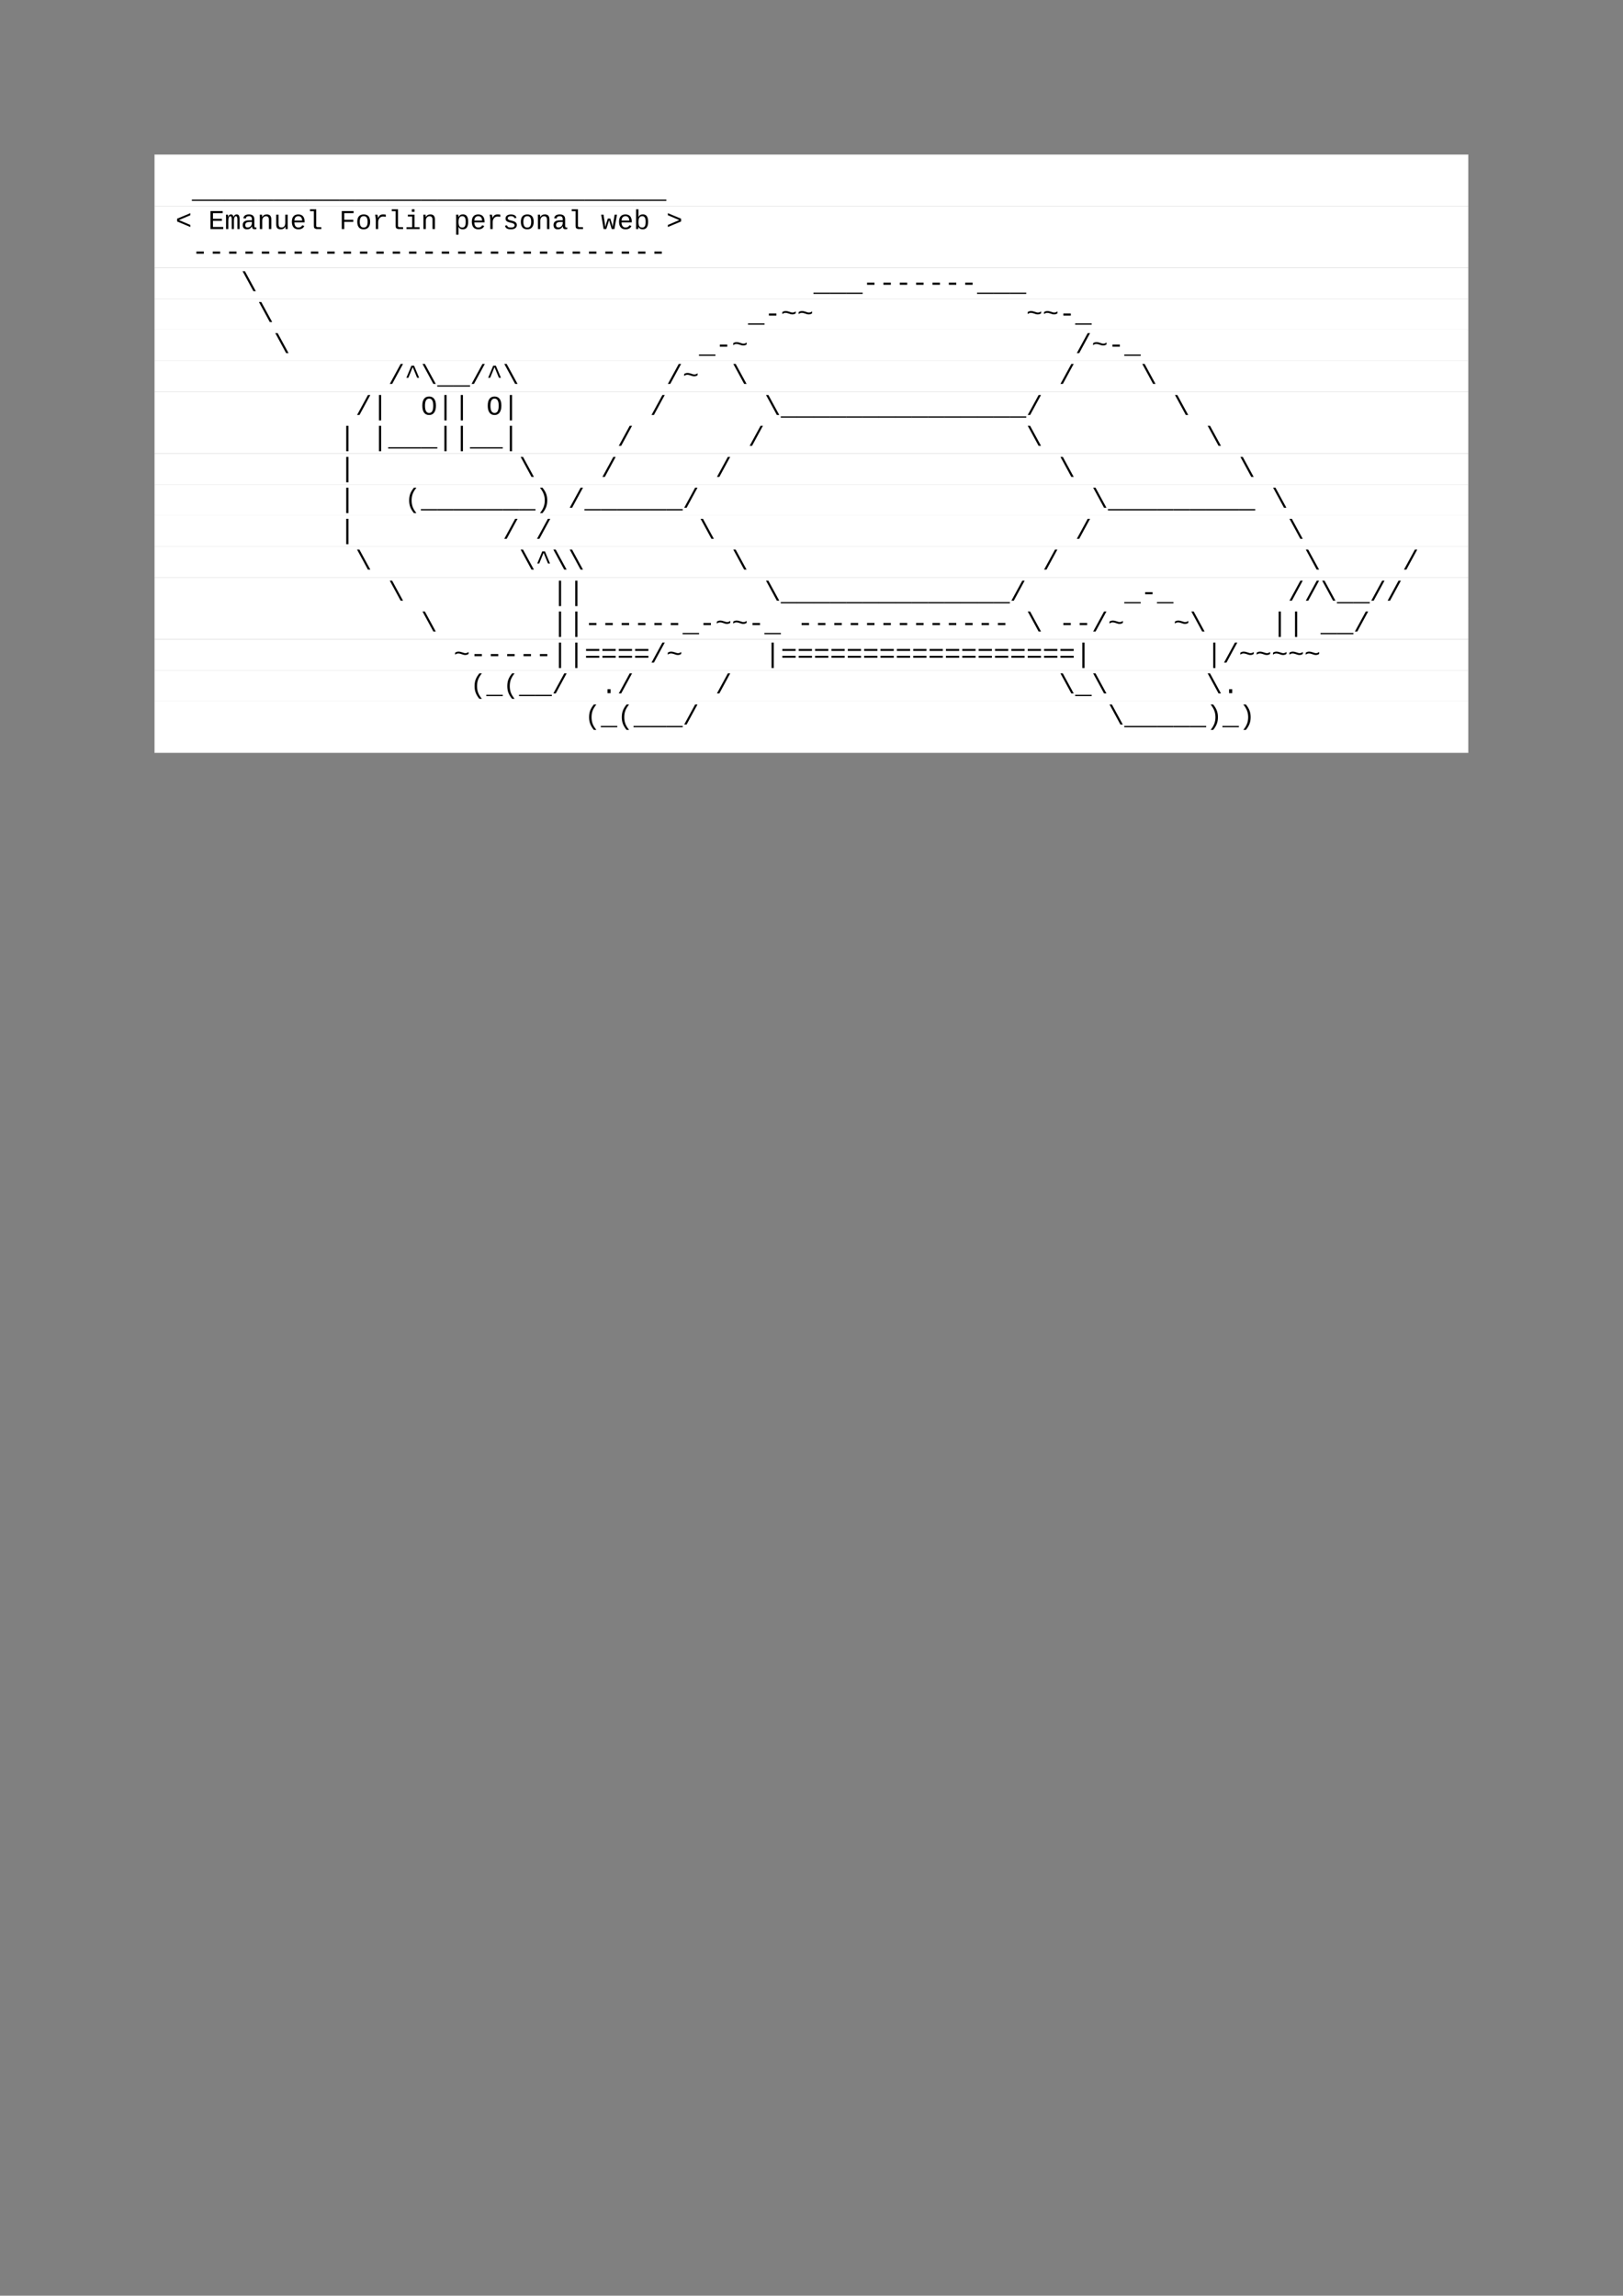 <?xml version="1.0" encoding="UTF-8"?>
<svg xmlns="http://www.w3.org/2000/svg" xmlns:xlink="http://www.w3.org/1999/xlink" width="595.304pt" height="841.89pt" viewBox="0 0 595.304 841.89" version="1.1">
<rect x="0" y="0" width="595.304" height="841.89" fill="#808080" stroke="none"/>
<defs>
<g>
<symbol overflow="visible" id="glyph0-0">
<path style="stroke:none;" d="M 0.625 0 L 0.625 -3.656 L 4.375 -3.656 L 4.375 0 Z M 3.75 -3.031 L 1.25 -3.031 L 1.25 -0.625 L 3.75 -0.625 Z M 3.75 -3.031 "/>
</symbol>
<symbol overflow="visible" id="glyph0-1">
<path style="stroke:none;" d=""/>
</symbol>
<symbol overflow="visible" id="glyph0-2">
<path style="stroke:none;" d="M -0.031 1.078 L -0.031 0.609 L 6.016 0.609 L 6.016 1.078 Z M -0.031 1.078 "/>
</symbol>
<symbol overflow="visible" id="glyph0-3">
<path style="stroke:none;" d="M 0.562 -2.781 L 0.562 -3.797 L 5.422 -5.828 L 5.422 -5.078 L 1.234 -3.297 L 5.422 -1.5 L 5.422 -0.75 Z M 0.562 -2.781 "/>
</symbol>
<symbol overflow="visible" id="glyph0-4">
<path style="stroke:none;" d="M 0.797 0 L 0.797 -6.594 L 5.281 -6.594 L 5.281 -5.828 L 1.719 -5.828 L 1.719 -3.766 L 4.984 -3.766 L 4.984 -3.016 L 1.719 -3.016 L 1.719 -0.766 L 5.484 -0.766 L 5.484 0 Z M 0.797 0 "/>
</symbol>
<symbol overflow="visible" id="glyph0-5">
<path style="stroke:none;" d="M 2.594 0 L 2.594 -3.344 C 2.594 -3.852 2.551 -4.207 2.469 -4.406 C 2.395 -4.602 2.246 -4.703 2.031 -4.703 C 1.82 -4.703 1.652 -4.543 1.531 -4.234 C 1.406 -3.922 1.344 -3.496 1.344 -2.969 L 1.344 0 L 0.516 0 L 0.516 -4.156 C 0.516 -4.77 0.504 -5.145 0.484 -5.281 L 1.219 -5.281 L 1.234 -4.656 L 1.234 -4.422 L 1.25 -4.422 C 1.363 -4.754 1.504 -4.992 1.672 -5.141 C 1.836 -5.293 2.051 -5.375 2.312 -5.375 C 2.59 -5.375 2.801 -5.293 2.938 -5.141 C 3.082 -4.984 3.188 -4.742 3.25 -4.422 L 3.266 -4.422 C 3.387 -4.762 3.539 -5.008 3.719 -5.156 C 3.902 -5.301 4.141 -5.375 4.422 -5.375 C 4.793 -5.375 5.066 -5.23 5.234 -4.953 C 5.398 -4.68 5.484 -4.199 5.484 -3.516 L 5.484 0 L 4.672 0 L 4.672 -3.344 C 4.672 -3.852 4.629 -4.207 4.547 -4.406 C 4.461 -4.602 4.316 -4.703 4.109 -4.703 C 3.898 -4.703 3.727 -4.559 3.594 -4.281 C 3.469 -4.008 3.406 -3.602 3.406 -3.062 L 3.406 0 Z M 2.594 0 "/>
</symbol>
<symbol overflow="visible" id="glyph0-6">
<path style="stroke:none;" d="M 5.375 -0.547 C 5.457 -0.547 5.555 -0.555 5.672 -0.578 L 5.672 -0.031 C 5.441 0.02 5.211 0.047 4.984 0.047 C 4.66 0.047 4.418 -0.035 4.266 -0.203 C 4.117 -0.379 4.039 -0.648 4.031 -1.016 L 4 -1.016 C 3.781 -0.617 3.523 -0.332 3.234 -0.156 C 2.953 0.008 2.598 0.094 2.172 0.094 C 1.66 0.094 1.273 -0.047 1.016 -0.328 C 0.754 -0.605 0.625 -0.988 0.625 -1.469 C 0.625 -2.602 1.363 -3.18 2.844 -3.203 L 4 -3.219 L 4 -3.516 C 4 -3.941 3.91 -4.25 3.734 -4.438 C 3.566 -4.621 3.289 -4.719 2.906 -4.719 C 2.52 -4.719 2.242 -4.645 2.078 -4.5 C 1.91 -4.363 1.809 -4.152 1.781 -3.875 L 0.859 -3.953 C 1.004 -4.898 1.691 -5.375 2.922 -5.375 C 3.574 -5.375 4.066 -5.223 4.391 -4.922 C 4.723 -4.617 4.891 -4.18 4.891 -3.609 L 4.891 -1.328 C 4.891 -1.066 4.922 -0.867 4.984 -0.734 C 5.055 -0.609 5.188 -0.547 5.375 -0.547 Z M 2.406 -0.578 C 2.715 -0.578 2.992 -0.648 3.234 -0.797 C 3.473 -0.941 3.66 -1.141 3.797 -1.391 C 3.93 -1.637 4 -1.898 4 -2.172 L 4 -2.609 L 3.062 -2.594 C 2.676 -2.582 2.383 -2.535 2.188 -2.453 C 1.988 -2.379 1.832 -2.258 1.719 -2.094 C 1.602 -1.938 1.547 -1.723 1.547 -1.453 C 1.547 -1.191 1.617 -0.977 1.766 -0.812 C 1.91 -0.656 2.125 -0.578 2.406 -0.578 Z M 2.406 -0.578 "/>
</symbol>
<symbol overflow="visible" id="glyph0-7">
<path style="stroke:none;" d="M 4.234 0 L 4.234 -3.391 C 4.234 -3.836 4.145 -4.164 3.969 -4.375 C 3.801 -4.59 3.535 -4.703 3.172 -4.703 C 2.766 -4.703 2.43 -4.551 2.172 -4.25 C 1.91 -3.957 1.781 -3.559 1.781 -3.062 L 1.781 0 L 0.906 0 L 0.906 -4.156 C 0.906 -4.77 0.895 -5.145 0.875 -5.281 L 1.703 -5.281 C 1.703 -5.27 1.703 -5.227 1.703 -5.156 C 1.711 -5.082 1.719 -4.996 1.719 -4.906 C 1.727 -4.812 1.738 -4.633 1.75 -4.375 L 1.766 -4.375 C 2.098 -5.039 2.66 -5.375 3.453 -5.375 C 4.012 -5.375 4.43 -5.223 4.703 -4.922 C 4.98 -4.617 5.125 -4.148 5.125 -3.516 L 5.125 0 Z M 4.234 0 "/>
</symbol>
<symbol overflow="visible" id="glyph0-8">
<path style="stroke:none;" d="M 1.781 -5.281 L 1.781 -1.938 C 1.781 -1.426 1.859 -1.07 2.016 -0.875 C 2.18 -0.676 2.469 -0.578 2.875 -0.578 C 3.289 -0.578 3.617 -0.719 3.859 -1 C 4.105 -1.289 4.234 -1.695 4.234 -2.219 L 4.234 -5.281 L 5.125 -5.281 L 5.125 -1.125 C 5.125 -0.508 5.133 -0.133 5.156 0 L 4.328 0 C 4.316 -0.02 4.312 -0.062 4.312 -0.125 C 4.312 -0.195 4.305 -0.281 4.297 -0.375 C 4.297 -0.465 4.289 -0.645 4.281 -0.906 L 4.266 -0.906 C 4.066 -0.539 3.832 -0.277 3.562 -0.125 C 3.301 0.02 2.973 0.094 2.578 0.094 C 1.992 0.094 1.566 -0.047 1.297 -0.328 C 1.035 -0.617 0.906 -1.098 0.906 -1.766 L 0.906 -5.281 Z M 1.781 -5.281 "/>
</symbol>
<symbol overflow="visible" id="glyph0-9">
<path style="stroke:none;" d="M 1.578 -2.453 C 1.578 -1.859 1.707 -1.395 1.969 -1.062 C 2.227 -0.727 2.586 -0.562 3.047 -0.562 C 3.379 -0.562 3.672 -0.633 3.922 -0.781 C 4.168 -0.926 4.336 -1.125 4.422 -1.375 L 5.203 -1.156 C 5.055 -0.75 4.789 -0.434 4.406 -0.219 C 4.031 -0.008 3.574 0.094 3.047 0.094 C 2.273 0.094 1.68 -0.145 1.266 -0.625 C 0.859 -1.102 0.656 -1.785 0.656 -2.672 C 0.656 -3.543 0.852 -4.211 1.25 -4.672 C 1.652 -5.137 2.242 -5.375 3.016 -5.375 C 3.773 -5.375 4.352 -5.137 4.75 -4.672 C 5.145 -4.211 5.344 -3.512 5.344 -2.578 L 5.344 -2.453 Z M 3.016 -4.734 C 2.586 -4.734 2.242 -4.586 1.984 -4.297 C 1.734 -4.016 1.598 -3.621 1.578 -3.125 L 4.438 -3.125 C 4.344 -4.195 3.867 -4.734 3.016 -4.734 Z M 3.016 -4.734 "/>
</symbol>
<symbol overflow="visible" id="glyph0-10">
<path style="stroke:none;" d="M 4.078 -0.719 L 5.453 -0.688 L 5.453 0 L 3.641 -0.016 C 3.273 -0.086 3.008 -0.234 2.844 -0.453 C 2.77 -0.555 2.727 -0.828 2.719 -1.266 L 2.719 -6.547 L 1.297 -6.547 L 1.297 -7.25 L 3.594 -7.25 L 3.594 -1.156 C 3.594 -1.008 3.633 -0.898 3.719 -0.828 C 3.777 -0.766 3.898 -0.727 4.078 -0.719 Z M 4.094 -0.688 Z M 3.594 -1.156 Z M 3.672 0 Z M 2.719 -0.688 L 2.719 -1.266 Z M 2.719 -0.688 "/>
</symbol>
<symbol overflow="visible" id="glyph0-11">
<path style="stroke:none;" d="M 1.875 -5.828 L 1.875 -3.406 L 5.188 -3.406 L 5.188 -2.641 L 1.875 -2.641 L 1.875 0 L 0.953 0 L 0.953 -6.594 L 5.297 -6.594 L 5.297 -5.828 Z M 1.875 -5.828 "/>
</symbol>
<symbol overflow="visible" id="glyph0-12">
<path style="stroke:none;" d="M 5.359 -2.641 C 5.359 -1.754 5.148 -1.074 4.734 -0.609 C 4.328 -0.141 3.738 0.094 2.969 0.094 C 2.219 0.094 1.637 -0.141 1.234 -0.609 C 0.836 -1.086 0.641 -1.766 0.641 -2.641 C 0.641 -3.555 0.844 -4.238 1.25 -4.688 C 1.664 -5.145 2.25 -5.375 3 -5.375 C 3.789 -5.375 4.379 -5.148 4.766 -4.703 C 5.16 -4.254 5.359 -3.566 5.359 -2.641 Z M 4.438 -2.641 C 4.438 -3.348 4.32 -3.875 4.094 -4.219 C 3.875 -4.559 3.512 -4.734 3.016 -4.734 C 2.516 -4.734 2.145 -4.555 1.906 -4.203 C 1.676 -3.848 1.562 -3.324 1.562 -2.641 C 1.562 -1.961 1.676 -1.441 1.906 -1.078 C 2.145 -0.723 2.5 -0.547 2.969 -0.547 C 3.477 -0.547 3.848 -0.719 4.078 -1.062 C 4.316 -1.414 4.438 -1.941 4.438 -2.641 Z M 4.438 -2.641 "/>
</symbol>
<symbol overflow="visible" id="glyph0-13">
<path style="stroke:none;" d="M 5.109 -4.484 C 4.742 -4.543 4.395 -4.578 4.062 -4.578 C 3.539 -4.578 3.117 -4.379 2.797 -3.984 C 2.473 -3.586 2.312 -3.086 2.312 -2.484 L 2.312 0 L 1.438 0 L 1.438 -3.422 C 1.438 -3.668 1.41 -3.961 1.359 -4.297 C 1.316 -4.629 1.258 -4.957 1.188 -5.281 L 2.016 -5.281 C 2.148 -4.832 2.227 -4.426 2.25 -4.062 L 2.281 -4.062 C 2.434 -4.426 2.594 -4.691 2.75 -4.859 C 2.902 -5.035 3.094 -5.164 3.312 -5.25 C 3.527 -5.332 3.789 -5.375 4.094 -5.375 C 4.434 -5.375 4.773 -5.348 5.109 -5.297 Z M 5.109 -4.484 "/>
</symbol>
<symbol overflow="visible" id="glyph0-14">
<path style="stroke:none;" d="M 3.641 -0.688 L 5.5 -0.688 L 5.5 0 L 0.703 0 L 0.703 -0.688 L 2.766 -0.688 L 2.766 -4.594 L 1.203 -4.594 L 1.203 -5.281 L 3.641 -5.281 Z M 2.656 -6.312 L 2.656 -7.25 L 3.641 -7.25 L 3.641 -6.312 Z M 2.656 -6.312 "/>
</symbol>
<symbol overflow="visible" id="glyph0-15">
<path style="stroke:none;" d="M 5.328 -2.672 C 5.328 -0.828 4.684 0.094 3.406 0.094 C 2.602 0.094 2.066 -0.203 1.797 -0.797 L 1.766 -0.797 C 1.773 -0.773 1.781 -0.504 1.781 0.016 L 1.781 2.078 L 0.906 2.078 L 0.906 -4.188 C 0.906 -4.738 0.895 -5.102 0.875 -5.281 L 1.734 -5.281 C 1.734 -5.27 1.734 -5.223 1.734 -5.141 C 1.742 -5.055 1.754 -4.93 1.766 -4.766 C 1.773 -4.609 1.781 -4.492 1.781 -4.422 L 1.797 -4.422 C 1.961 -4.754 2.172 -5 2.422 -5.156 C 2.668 -5.309 3 -5.391 3.406 -5.391 C 4.051 -5.391 4.531 -5.164 4.844 -4.719 C 5.164 -4.281 5.328 -3.598 5.328 -2.672 Z M 4.422 -2.672 C 4.422 -3.398 4.316 -3.922 4.109 -4.234 C 3.91 -4.555 3.598 -4.719 3.172 -4.719 C 2.68 -4.719 2.324 -4.535 2.109 -4.172 C 1.891 -3.816 1.781 -3.277 1.781 -2.562 C 1.781 -1.863 1.891 -1.352 2.109 -1.031 C 2.324 -0.707 2.68 -0.547 3.172 -0.547 C 3.598 -0.547 3.91 -0.707 4.109 -1.031 C 4.316 -1.363 4.422 -1.91 4.422 -2.672 Z M 4.422 -2.672 "/>
</symbol>
<symbol overflow="visible" id="glyph0-16">
<path style="stroke:none;" d="M 5.172 -1.516 C 5.172 -1.004 4.977 -0.605 4.594 -0.328 C 4.219 -0.047 3.695 0.094 3.031 0.094 C 2.363 0.094 1.852 -0.008 1.5 -0.219 C 1.156 -0.426 0.926 -0.758 0.812 -1.219 L 1.594 -1.359 C 1.652 -1.078 1.785 -0.871 1.984 -0.75 C 2.191 -0.625 2.539 -0.562 3.031 -0.562 C 3.902 -0.562 4.344 -0.836 4.344 -1.391 C 4.344 -1.598 4.262 -1.766 4.109 -1.891 C 3.953 -2.023 3.707 -2.133 3.375 -2.219 C 2.52 -2.426 1.973 -2.586 1.734 -2.703 C 1.504 -2.824 1.324 -2.977 1.203 -3.156 C 1.086 -3.34 1.031 -3.57 1.031 -3.844 C 1.031 -4.32 1.203 -4.691 1.547 -4.953 C 1.887 -5.223 2.391 -5.359 3.047 -5.359 C 3.617 -5.359 4.07 -5.246 4.406 -5.031 C 4.746 -4.82 4.961 -4.508 5.047 -4.094 L 4.266 -4 C 4.223 -4.227 4.102 -4.406 3.906 -4.531 C 3.719 -4.652 3.43 -4.719 3.047 -4.719 C 2.242 -4.719 1.844 -4.465 1.844 -3.969 C 1.844 -3.781 1.91 -3.621 2.047 -3.5 C 2.18 -3.383 2.398 -3.289 2.703 -3.219 L 3.281 -3.078 C 3.809 -2.941 4.191 -2.809 4.422 -2.688 C 4.66 -2.562 4.844 -2.398 4.969 -2.203 C 5.102 -2.016 5.172 -1.785 5.172 -1.516 Z M 5.172 -1.516 "/>
</symbol>
<symbol overflow="visible" id="glyph0-17">
<path style="stroke:none;" d="M 4.969 0 L 3.969 0 L 3.281 -2.297 L 3 -3.281 L 2.812 -2.609 L 1.984 0 L 1 0 L 0.109 -5.281 L 0.969 -5.281 L 1.422 -2.312 C 1.535 -1.457 1.594 -0.93 1.594 -0.734 C 1.715 -1.254 1.812 -1.598 1.875 -1.766 L 2.531 -3.844 L 3.469 -3.844 L 4.109 -1.766 C 4.211 -1.422 4.301 -1.074 4.375 -0.734 C 4.375 -0.824 4.379 -0.945 4.391 -1.094 C 4.41 -1.238 4.426 -1.391 4.438 -1.547 C 4.457 -1.699 4.477 -1.848 4.5 -1.984 C 4.52 -2.129 4.535 -2.238 4.547 -2.312 L 5.047 -5.281 L 5.906 -5.281 Z M 4.969 0 "/>
</symbol>
<symbol overflow="visible" id="glyph0-18">
<path style="stroke:none;" d="M 5.328 -2.672 C 5.328 -1.742 5.16 -1.051 4.828 -0.594 C 4.492 -0.133 4.02 0.094 3.406 0.094 C 2.613 0.094 2.07 -0.203 1.781 -0.797 L 1.766 -0.797 C 1.766 -0.641 1.758 -0.477 1.75 -0.312 C 1.738 -0.145 1.727 -0.039 1.719 0 L 0.875 0 C 0.895 -0.176 0.906 -0.539 0.906 -1.094 L 0.906 -7.25 L 1.781 -7.25 L 1.781 -5.188 C 1.781 -4.969 1.773 -4.711 1.766 -4.422 L 1.781 -4.422 C 2.082 -5.066 2.625 -5.391 3.406 -5.391 C 4.684 -5.391 5.328 -4.48 5.328 -2.672 Z M 4.422 -2.641 C 4.422 -3.367 4.316 -3.895 4.109 -4.219 C 3.91 -4.551 3.598 -4.719 3.172 -4.719 C 2.691 -4.719 2.336 -4.535 2.109 -4.172 C 1.891 -3.816 1.781 -3.277 1.781 -2.562 C 1.781 -1.875 1.883 -1.363 2.094 -1.031 C 2.309 -0.707 2.672 -0.547 3.172 -0.547 C 3.605 -0.547 3.926 -0.719 4.125 -1.062 C 4.32 -1.402 4.422 -1.93 4.422 -2.641 Z M 4.422 -2.641 "/>
</symbol>
<symbol overflow="visible" id="glyph0-19">
<path style="stroke:none;" d="M 0.562 -0.75 L 0.562 -1.5 L 4.75 -3.297 L 0.562 -5.078 L 0.562 -5.828 L 5.422 -3.797 L 5.422 -2.781 Z M 0.562 -0.75 "/>
</symbol>
<symbol overflow="visible" id="glyph0-20">
<path style="stroke:none;" d="M 1.625 -2.266 L 1.625 -3.047 L 4.359 -3.047 L 4.359 -2.266 Z M 1.625 -2.266 "/>
</symbol>
<symbol overflow="visible" id="glyph0-21">
<path style="stroke:none;" d="M 4.547 0.094 L 0.562 -7.25 L 1.438 -7.25 L 5.438 0.094 Z M 4.547 0.094 "/>
</symbol>
<symbol overflow="visible" id="glyph0-22">
<path style="stroke:none;" d="M 1.812 -3.938 C 2.145 -3.938 2.523 -3.863 2.953 -3.719 C 3.43 -3.551 3.742 -3.449 3.891 -3.422 C 4.035 -3.391 4.164 -3.375 4.281 -3.375 C 4.695 -3.375 5.094 -3.52 5.469 -3.812 L 5.469 -3.094 C 5.27 -2.957 5.074 -2.855 4.891 -2.797 C 4.703 -2.734 4.473 -2.703 4.203 -2.703 C 3.973 -2.703 3.738 -2.738 3.5 -2.812 C 3.27 -2.883 3.035 -2.961 2.797 -3.047 C 2.379 -3.191 2.023 -3.266 1.734 -3.266 C 1.516 -3.266 1.309 -3.227 1.125 -3.156 C 0.938 -3.094 0.738 -2.98 0.531 -2.828 L 0.531 -3.531 C 0.883 -3.801 1.312 -3.938 1.812 -3.938 Z M 1.812 -3.938 "/>
</symbol>
<symbol overflow="visible" id="glyph0-23">
<path style="stroke:none;" d="M 0.562 0.094 L 4.562 -7.25 L 5.438 -7.25 L 1.453 0.094 Z M 0.562 0.094 "/>
</symbol>
<symbol overflow="visible" id="glyph0-24">
<path style="stroke:none;" d="M 4.594 -2.156 L 2.984 -6.078 L 1.391 -2.156 L 0.656 -2.156 L 2.5 -6.594 L 3.484 -6.594 L 5.344 -2.156 Z M 4.594 -2.156 "/>
</symbol>
<symbol overflow="visible" id="glyph0-25">
<path style="stroke:none;" d="M 2.594 2.078 L 2.594 -7.25 L 3.406 -7.25 L 3.406 2.078 Z M 2.594 2.078 "/>
</symbol>
<symbol overflow="visible" id="glyph0-26">
<path style="stroke:none;" d="M 5.5 -3.328 C 5.5 -2.234 5.277 -1.387 4.844 -0.797 C 4.414 -0.203 3.801 0.094 3 0.094 C 2.188 0.094 1.566 -0.195 1.141 -0.781 C 0.711 -1.363 0.5 -2.211 0.5 -3.328 C 0.5 -4.418 0.707 -5.254 1.125 -5.828 C 1.551 -6.398 2.176 -6.688 3 -6.688 C 3.801 -6.688 4.414 -6.402 4.844 -5.844 C 5.277 -5.281 5.5 -4.441 5.5 -3.328 Z M 4.516 -3.328 C 4.516 -5.055 4.008 -5.922 3 -5.922 C 1.988 -5.922 1.484 -5.055 1.484 -3.328 C 1.484 -2.441 1.609 -1.773 1.859 -1.328 C 2.117 -0.879 2.5 -0.656 3 -0.656 C 3.527 -0.656 3.914 -0.883 4.156 -1.344 C 4.395 -1.801 4.516 -2.461 4.516 -3.328 Z M 4.516 -3.328 "/>
</symbol>
<symbol overflow="visible" id="glyph0-27">
<path style="stroke:none;" d="M 2.578 -2.594 C 2.578 -1.695 2.711 -0.883 2.984 -0.156 C 3.262 0.559 3.719 1.305 4.344 2.078 L 3.422 2.078 C 2.797 1.305 2.348 0.559 2.078 -0.156 C 1.805 -0.871 1.672 -1.688 1.672 -2.594 C 1.672 -3.488 1.801 -4.289 2.062 -5 C 2.332 -5.715 2.785 -6.469 3.422 -7.25 L 4.344 -7.25 C 3.719 -6.477 3.262 -5.727 2.984 -5 C 2.711 -4.281 2.578 -3.477 2.578 -2.594 Z M 2.578 -2.594 "/>
</symbol>
<symbol overflow="visible" id="glyph0-28">
<path style="stroke:none;" d="M 4.328 -2.594 C 4.328 -1.688 4.191 -0.871 3.922 -0.156 C 3.648 0.559 3.199 1.305 2.578 2.078 L 1.641 2.078 C 2.273 1.297 2.727 0.539 3 -0.188 C 3.277 -0.914 3.422 -1.719 3.422 -2.594 C 3.422 -3.457 3.277 -4.25 3 -4.969 C 2.727 -5.695 2.273 -6.457 1.641 -7.25 L 2.578 -7.25 C 3.211 -6.469 3.66 -5.723 3.922 -5.016 C 4.191 -4.305 4.328 -3.496 4.328 -2.594 Z M 4.328 -2.594 "/>
</symbol>
<symbol overflow="visible" id="glyph0-29">
<path style="stroke:none;" d="M 0.562 -4.188 L 0.562 -4.906 L 5.422 -4.906 L 5.422 -4.188 Z M 0.562 -1.688 L 0.562 -2.406 L 5.422 -2.406 L 5.422 -1.688 Z M 0.562 -1.688 "/>
</symbol>
<symbol overflow="visible" id="glyph0-30">
<path style="stroke:none;" d="M 2.422 0 L 2.422 -1.453 L 3.562 -1.453 L 3.562 0 Z M 2.422 0 "/>
</symbol>
</g>
</defs>
<g id="surface1">
<path style=" stroke:none;fill-rule:evenodd;fill:rgb(100%,100%,100%);fill-opacity:1;" d="M 56.648 56.652 L 538.551 56.652 L 538.551 75.551 L 56.648 75.551 Z M 56.648 56.652 "/>
<path style=" stroke:none;fill-rule:evenodd;fill:rgb(100%,100%,100%);fill-opacity:1;" d="M 56.648 75.551 L 538.551 75.551 L 538.551 86.949 L 56.648 86.949 Z M 56.648 75.551 "/>
<path style=" stroke:none;fill-rule:evenodd;fill:rgb(100%,100%,100%);fill-opacity:1;" d="M 56.648 86.902 L 538.551 86.902 L 538.551 98.25 L 56.648 98.25 Z M 56.648 86.902 "/>
<path style=" stroke:none;fill-rule:evenodd;fill:rgb(100%,100%,100%);fill-opacity:1;" d="M 56.648 98.25 L 538.551 98.25 L 538.551 109.652 L 56.648 109.652 Z M 56.648 98.25 "/>
<path style=" stroke:none;fill-rule:evenodd;fill:rgb(100%,100%,100%);fill-opacity:1;" d="M 56.648 109.602 L 538.551 109.602 L 538.551 120.949 L 56.648 120.949 Z M 56.648 109.602 "/>
<path style=" stroke:none;fill-rule:evenodd;fill:rgb(100%,100%,100%);fill-opacity:1;" d="M 56.648 120.949 L 538.551 120.949 L 538.551 132.352 L 56.648 132.352 Z M 56.648 120.949 "/>
<path style=" stroke:none;fill-rule:evenodd;fill:rgb(100%,100%,100%);fill-opacity:1;" d="M 56.648 132.301 L 538.551 132.301 L 538.551 143.652 L 56.648 143.652 Z M 56.648 132.301 "/>
<path style=" stroke:none;fill-rule:evenodd;fill:rgb(100%,100%,100%);fill-opacity:1;" d="M 56.648 143.652 L 538.551 143.652 L 538.551 155.051 L 56.648 155.051 Z M 56.648 143.652 "/>
<path style=" stroke:none;fill-rule:evenodd;fill:rgb(100%,100%,100%);fill-opacity:1;" d="M 56.648 155 L 538.551 155 L 538.551 166.352 L 56.648 166.352 Z M 56.648 155 "/>
<path style=" stroke:none;fill-rule:evenodd;fill:rgb(100%,100%,100%);fill-opacity:1;" d="M 56.648 166.352 L 538.551 166.352 L 538.551 177.75 L 56.648 177.75 Z M 56.648 166.352 "/>
<path style=" stroke:none;fill-rule:evenodd;fill:rgb(100%,100%,100%);fill-opacity:1;" d="M 56.648 177.699 L 538.551 177.699 L 538.551 189.051 L 56.648 189.051 Z M 56.648 177.699 "/>
<path style=" stroke:none;fill-rule:evenodd;fill:rgb(100%,100%,100%);fill-opacity:1;" d="M 56.648 189.051 L 538.551 189.051 L 538.551 200.449 L 56.648 200.449 Z M 56.648 189.051 "/>
<path style=" stroke:none;fill-rule:evenodd;fill:rgb(100%,100%,100%);fill-opacity:1;" d="M 56.648 200.402 L 538.551 200.402 L 538.551 211.75 L 56.648 211.75 Z M 56.648 200.402 "/>
<path style=" stroke:none;fill-rule:evenodd;fill:rgb(100%,100%,100%);fill-opacity:1;" d="M 56.648 211.75 L 538.551 211.75 L 538.551 223.152 L 56.648 223.152 Z M 56.648 211.75 "/>
<path style=" stroke:none;fill-rule:evenodd;fill:rgb(100%,100%,100%);fill-opacity:1;" d="M 56.648 223.102 L 538.551 223.102 L 538.551 234.449 L 56.648 234.449 Z M 56.648 223.102 "/>
<path style=" stroke:none;fill-rule:evenodd;fill:rgb(100%,100%,100%);fill-opacity:1;" d="M 56.648 234.449 L 538.551 234.449 L 538.551 245.852 L 56.648 245.852 Z M 56.648 234.449 "/>
<path style=" stroke:none;fill-rule:evenodd;fill:rgb(100%,100%,100%);fill-opacity:1;" d="M 56.648 245.801 L 538.551 245.801 L 538.551 257.152 L 56.648 257.152 Z M 56.648 245.801 "/>
<path style=" stroke:none;fill-rule:evenodd;fill:rgb(100%,100%,100%);fill-opacity:1;" d="M 56.648 257.152 L 538.551 257.152 L 538.551 276.051 L 56.648 276.051 Z M 56.648 257.152 "/>
<g style="fill:rgb(0%,0%,0%);fill-opacity:1;">
  <use xlink:href="#glyph0-1" x="64.4" y="72.601"/>
</g>
<g style="fill:rgb(0%,0%,0%);fill-opacity:1;">
  <use xlink:href="#glyph0-2" x="70.4" y="72.601"/>
  <use xlink:href="#glyph0-2" x="76.4" y="72.601"/>
  <use xlink:href="#glyph0-2" x="82.4" y="72.601"/>
  <use xlink:href="#glyph0-2" x="88.4" y="72.601"/>
  <use xlink:href="#glyph0-2" x="94.4" y="72.601"/>
  <use xlink:href="#glyph0-2" x="100.4" y="72.601"/>
  <use xlink:href="#glyph0-2" x="106.4" y="72.601"/>
  <use xlink:href="#glyph0-2" x="112.4" y="72.601"/>
  <use xlink:href="#glyph0-2" x="118.4" y="72.601"/>
  <use xlink:href="#glyph0-2" x="124.4" y="72.601"/>
  <use xlink:href="#glyph0-2" x="130.4" y="72.601"/>
  <use xlink:href="#glyph0-2" x="136.4" y="72.601"/>
  <use xlink:href="#glyph0-2" x="142.4" y="72.601"/>
  <use xlink:href="#glyph0-2" x="148.4" y="72.601"/>
  <use xlink:href="#glyph0-2" x="154.4" y="72.601"/>
  <use xlink:href="#glyph0-2" x="160.4" y="72.601"/>
  <use xlink:href="#glyph0-2" x="166.4" y="72.601"/>
  <use xlink:href="#glyph0-2" x="172.4" y="72.601"/>
  <use xlink:href="#glyph0-2" x="178.4" y="72.601"/>
  <use xlink:href="#glyph0-2" x="184.4" y="72.601"/>
  <use xlink:href="#glyph0-2" x="190.4" y="72.601"/>
  <use xlink:href="#glyph0-2" x="196.4" y="72.601"/>
  <use xlink:href="#glyph0-2" x="202.4" y="72.601"/>
  <use xlink:href="#glyph0-2" x="208.4" y="72.601"/>
  <use xlink:href="#glyph0-2" x="214.4" y="72.601"/>
  <use xlink:href="#glyph0-2" x="220.4" y="72.601"/>
  <use xlink:href="#glyph0-2" x="226.4" y="72.601"/>
  <use xlink:href="#glyph0-2" x="232.4" y="72.601"/>
  <use xlink:href="#glyph0-2" x="238.4" y="72.601"/>
</g>
<g style="fill:rgb(0%,0%,0%);fill-opacity:1;">
  <use xlink:href="#glyph0-3" x="64.4" y="84.001"/>
  <use xlink:href="#glyph0-1" x="70.4" y="84.001"/>
  <use xlink:href="#glyph0-4" x="76.4" y="84.001"/>
  <use xlink:href="#glyph0-5" x="82.4" y="84.001"/>
  <use xlink:href="#glyph0-6" x="88.4" y="84.001"/>
  <use xlink:href="#glyph0-7" x="94.4" y="84.001"/>
  <use xlink:href="#glyph0-8" x="100.4" y="84.001"/>
  <use xlink:href="#glyph0-9" x="106.4" y="84.001"/>
  <use xlink:href="#glyph0-10" x="112.4" y="84.001"/>
  <use xlink:href="#glyph0-1" x="118.4" y="84.001"/>
  <use xlink:href="#glyph0-11" x="124.4" y="84.001"/>
  <use xlink:href="#glyph0-12" x="130.4" y="84.001"/>
  <use xlink:href="#glyph0-13" x="136.4" y="84.001"/>
  <use xlink:href="#glyph0-10" x="142.4" y="84.001"/>
  <use xlink:href="#glyph0-14" x="148.4" y="84.001"/>
  <use xlink:href="#glyph0-7" x="154.4" y="84.001"/>
  <use xlink:href="#glyph0-1" x="160.4" y="84.001"/>
  <use xlink:href="#glyph0-15" x="166.4" y="84.001"/>
  <use xlink:href="#glyph0-9" x="172.4" y="84.001"/>
  <use xlink:href="#glyph0-13" x="178.4" y="84.001"/>
  <use xlink:href="#glyph0-16" x="184.4" y="84.001"/>
  <use xlink:href="#glyph0-12" x="190.4" y="84.001"/>
  <use xlink:href="#glyph0-7" x="196.4" y="84.001"/>
  <use xlink:href="#glyph0-6" x="202.4" y="84.001"/>
  <use xlink:href="#glyph0-10" x="208.4" y="84.001"/>
  <use xlink:href="#glyph0-1" x="214.4" y="84.001"/>
  <use xlink:href="#glyph0-17" x="220.4" y="84.001"/>
  <use xlink:href="#glyph0-9" x="226.4" y="84.001"/>
  <use xlink:href="#glyph0-18" x="232.4" y="84.001"/>
  <use xlink:href="#glyph0-1" x="238.4" y="84.001"/>
  <use xlink:href="#glyph0-19" x="244.4" y="84.001"/>
</g>
<g style="fill:rgb(0%,0%,0%);fill-opacity:1;">
  <use xlink:href="#glyph0-1" x="64.4" y="95.301"/>
</g>
<g style="fill:rgb(0%,0%,0%);fill-opacity:1;">
  <use xlink:href="#glyph0-20" x="70.4" y="95.301"/>
  <use xlink:href="#glyph0-20" x="76.4" y="95.301"/>
  <use xlink:href="#glyph0-20" x="82.4" y="95.301"/>
  <use xlink:href="#glyph0-20" x="88.4" y="95.301"/>
  <use xlink:href="#glyph0-20" x="94.4" y="95.301"/>
  <use xlink:href="#glyph0-20" x="100.4" y="95.301"/>
  <use xlink:href="#glyph0-20" x="106.4" y="95.301"/>
  <use xlink:href="#glyph0-20" x="112.4" y="95.301"/>
  <use xlink:href="#glyph0-20" x="118.4" y="95.301"/>
  <use xlink:href="#glyph0-20" x="124.4" y="95.301"/>
  <use xlink:href="#glyph0-20" x="130.4" y="95.301"/>
  <use xlink:href="#glyph0-20" x="136.4" y="95.301"/>
  <use xlink:href="#glyph0-20" x="142.4" y="95.301"/>
  <use xlink:href="#glyph0-20" x="148.4" y="95.301"/>
  <use xlink:href="#glyph0-20" x="154.4" y="95.301"/>
  <use xlink:href="#glyph0-20" x="160.4" y="95.301"/>
  <use xlink:href="#glyph0-20" x="166.4" y="95.301"/>
  <use xlink:href="#glyph0-20" x="172.4" y="95.301"/>
  <use xlink:href="#glyph0-20" x="178.4" y="95.301"/>
  <use xlink:href="#glyph0-20" x="184.4" y="95.301"/>
  <use xlink:href="#glyph0-20" x="190.4" y="95.301"/>
  <use xlink:href="#glyph0-20" x="196.4" y="95.301"/>
  <use xlink:href="#glyph0-20" x="202.4" y="95.301"/>
  <use xlink:href="#glyph0-20" x="208.4" y="95.301"/>
  <use xlink:href="#glyph0-20" x="214.4" y="95.301"/>
  <use xlink:href="#glyph0-20" x="220.4" y="95.301"/>
  <use xlink:href="#glyph0-20" x="226.4" y="95.301"/>
  <use xlink:href="#glyph0-20" x="232.4" y="95.301"/>
  <use xlink:href="#glyph0-20" x="238.4" y="95.301"/>
</g>
<g style="fill:rgb(0%,0%,0%);fill-opacity:1;">
  <use xlink:href="#glyph0-1" x="64.4" y="106.701"/>
  <use xlink:href="#glyph0-1" x="70.4" y="106.701"/>
  <use xlink:href="#glyph0-1" x="76.4" y="106.701"/>
  <use xlink:href="#glyph0-1" x="82.4" y="106.701"/>
</g>
<g style="fill:rgb(0%,0%,0%);fill-opacity:1;">
  <use xlink:href="#glyph0-21" x="88.4" y="106.701"/>
  <use xlink:href="#glyph0-1" x="94.4" y="106.701"/>
  <use xlink:href="#glyph0-1" x="100.4" y="106.701"/>
  <use xlink:href="#glyph0-1" x="106.4" y="106.701"/>
  <use xlink:href="#glyph0-1" x="112.4" y="106.701"/>
  <use xlink:href="#glyph0-1" x="118.4" y="106.701"/>
  <use xlink:href="#glyph0-1" x="124.4" y="106.701"/>
  <use xlink:href="#glyph0-1" x="130.4" y="106.701"/>
  <use xlink:href="#glyph0-1" x="136.4" y="106.701"/>
  <use xlink:href="#glyph0-1" x="142.4" y="106.701"/>
  <use xlink:href="#glyph0-1" x="148.4" y="106.701"/>
  <use xlink:href="#glyph0-1" x="154.4" y="106.701"/>
  <use xlink:href="#glyph0-1" x="160.4" y="106.701"/>
  <use xlink:href="#glyph0-1" x="166.4" y="106.701"/>
  <use xlink:href="#glyph0-1" x="172.4" y="106.701"/>
  <use xlink:href="#glyph0-1" x="178.4" y="106.701"/>
  <use xlink:href="#glyph0-1" x="184.4" y="106.701"/>
  <use xlink:href="#glyph0-1" x="190.4" y="106.701"/>
  <use xlink:href="#glyph0-1" x="196.4" y="106.701"/>
  <use xlink:href="#glyph0-1" x="202.4" y="106.701"/>
  <use xlink:href="#glyph0-1" x="208.4" y="106.701"/>
  <use xlink:href="#glyph0-1" x="214.4" y="106.701"/>
  <use xlink:href="#glyph0-1" x="220.4" y="106.701"/>
  <use xlink:href="#glyph0-1" x="226.4" y="106.701"/>
  <use xlink:href="#glyph0-1" x="232.4" y="106.701"/>
  <use xlink:href="#glyph0-1" x="238.4" y="106.701"/>
  <use xlink:href="#glyph0-1" x="244.4" y="106.701"/>
  <use xlink:href="#glyph0-1" x="250.4" y="106.701"/>
  <use xlink:href="#glyph0-1" x="256.4" y="106.701"/>
  <use xlink:href="#glyph0-1" x="262.4" y="106.701"/>
  <use xlink:href="#glyph0-1" x="268.4" y="106.701"/>
  <use xlink:href="#glyph0-1" x="274.4" y="106.701"/>
  <use xlink:href="#glyph0-1" x="280.4" y="106.701"/>
  <use xlink:href="#glyph0-1" x="286.4" y="106.701"/>
  <use xlink:href="#glyph0-1" x="292.4" y="106.701"/>
  <use xlink:href="#glyph0-2" x="298.4" y="106.701"/>
  <use xlink:href="#glyph0-2" x="304.4" y="106.701"/>
  <use xlink:href="#glyph0-2" x="310.4" y="106.701"/>
  <use xlink:href="#glyph0-20" x="316.4" y="106.701"/>
  <use xlink:href="#glyph0-20" x="322.4" y="106.701"/>
  <use xlink:href="#glyph0-20" x="328.4" y="106.701"/>
  <use xlink:href="#glyph0-20" x="334.4" y="106.701"/>
  <use xlink:href="#glyph0-20" x="340.4" y="106.701"/>
  <use xlink:href="#glyph0-20" x="346.4" y="106.701"/>
  <use xlink:href="#glyph0-20" x="352.4" y="106.701"/>
  <use xlink:href="#glyph0-2" x="358.4" y="106.701"/>
  <use xlink:href="#glyph0-2" x="364.4" y="106.701"/>
  <use xlink:href="#glyph0-2" x="370.4" y="106.701"/>
</g>
<g style="fill:rgb(0%,0%,0%);fill-opacity:1;">
  <use xlink:href="#glyph0-21" x="94.4" y="118.001"/>
  <use xlink:href="#glyph0-1" x="100.4" y="118.001"/>
  <use xlink:href="#glyph0-1" x="106.4" y="118.001"/>
  <use xlink:href="#glyph0-1" x="112.4" y="118.001"/>
  <use xlink:href="#glyph0-1" x="118.4" y="118.001"/>
  <use xlink:href="#glyph0-1" x="124.4" y="118.001"/>
  <use xlink:href="#glyph0-1" x="130.4" y="118.001"/>
  <use xlink:href="#glyph0-1" x="136.4" y="118.001"/>
  <use xlink:href="#glyph0-1" x="142.4" y="118.001"/>
  <use xlink:href="#glyph0-1" x="148.4" y="118.001"/>
  <use xlink:href="#glyph0-1" x="154.4" y="118.001"/>
  <use xlink:href="#glyph0-1" x="160.4" y="118.001"/>
  <use xlink:href="#glyph0-1" x="166.4" y="118.001"/>
  <use xlink:href="#glyph0-1" x="172.4" y="118.001"/>
  <use xlink:href="#glyph0-1" x="178.4" y="118.001"/>
  <use xlink:href="#glyph0-1" x="184.4" y="118.001"/>
  <use xlink:href="#glyph0-1" x="190.4" y="118.001"/>
  <use xlink:href="#glyph0-1" x="196.4" y="118.001"/>
  <use xlink:href="#glyph0-1" x="202.4" y="118.001"/>
  <use xlink:href="#glyph0-1" x="208.4" y="118.001"/>
  <use xlink:href="#glyph0-1" x="214.4" y="118.001"/>
  <use xlink:href="#glyph0-1" x="220.4" y="118.001"/>
  <use xlink:href="#glyph0-1" x="226.4" y="118.001"/>
  <use xlink:href="#glyph0-1" x="232.4" y="118.001"/>
  <use xlink:href="#glyph0-1" x="238.4" y="118.001"/>
  <use xlink:href="#glyph0-1" x="244.4" y="118.001"/>
  <use xlink:href="#glyph0-1" x="250.4" y="118.001"/>
  <use xlink:href="#glyph0-1" x="256.4" y="118.001"/>
  <use xlink:href="#glyph0-1" x="262.4" y="118.001"/>
  <use xlink:href="#glyph0-1" x="268.4" y="118.001"/>
  <use xlink:href="#glyph0-2" x="274.4" y="118.001"/>
  <use xlink:href="#glyph0-20" x="280.4" y="118.001"/>
  <use xlink:href="#glyph0-22" x="286.4" y="118.001"/>
  <use xlink:href="#glyph0-22" x="292.4" y="118.001"/>
  <use xlink:href="#glyph0-1" x="298.4" y="118.001"/>
  <use xlink:href="#glyph0-1" x="304.4" y="118.001"/>
  <use xlink:href="#glyph0-1" x="310.4" y="118.001"/>
  <use xlink:href="#glyph0-1" x="316.4" y="118.001"/>
  <use xlink:href="#glyph0-1" x="322.4" y="118.001"/>
  <use xlink:href="#glyph0-1" x="328.4" y="118.001"/>
  <use xlink:href="#glyph0-1" x="334.4" y="118.001"/>
  <use xlink:href="#glyph0-1" x="340.4" y="118.001"/>
  <use xlink:href="#glyph0-1" x="346.4" y="118.001"/>
  <use xlink:href="#glyph0-1" x="352.4" y="118.001"/>
  <use xlink:href="#glyph0-1" x="358.4" y="118.001"/>
  <use xlink:href="#glyph0-1" x="364.4" y="118.001"/>
  <use xlink:href="#glyph0-1" x="370.4" y="118.001"/>
  <use xlink:href="#glyph0-22" x="376.4" y="118.001"/>
  <use xlink:href="#glyph0-22" x="382.4" y="118.001"/>
  <use xlink:href="#glyph0-20" x="388.4" y="118.001"/>
  <use xlink:href="#glyph0-2" x="394.4" y="118.001"/>
</g>
<g style="fill:rgb(0%,0%,0%);fill-opacity:1;">
  <use xlink:href="#glyph0-1" x="64.4" y="129.401"/>
  <use xlink:href="#glyph0-1" x="70.4" y="129.401"/>
  <use xlink:href="#glyph0-1" x="76.4" y="129.401"/>
  <use xlink:href="#glyph0-1" x="82.4" y="129.401"/>
  <use xlink:href="#glyph0-1" x="88.4" y="129.401"/>
  <use xlink:href="#glyph0-1" x="94.4" y="129.401"/>
</g>
<g style="fill:rgb(0%,0%,0%);fill-opacity:1;">
  <use xlink:href="#glyph0-21" x="100.4" y="129.401"/>
  <use xlink:href="#glyph0-1" x="106.4" y="129.401"/>
  <use xlink:href="#glyph0-1" x="112.4" y="129.401"/>
  <use xlink:href="#glyph0-1" x="118.4" y="129.401"/>
  <use xlink:href="#glyph0-1" x="124.4" y="129.401"/>
  <use xlink:href="#glyph0-1" x="130.4" y="129.401"/>
  <use xlink:href="#glyph0-1" x="136.4" y="129.401"/>
  <use xlink:href="#glyph0-1" x="142.4" y="129.401"/>
  <use xlink:href="#glyph0-1" x="148.4" y="129.401"/>
  <use xlink:href="#glyph0-1" x="154.4" y="129.401"/>
  <use xlink:href="#glyph0-1" x="160.4" y="129.401"/>
  <use xlink:href="#glyph0-1" x="166.4" y="129.401"/>
  <use xlink:href="#glyph0-1" x="172.4" y="129.401"/>
  <use xlink:href="#glyph0-1" x="178.4" y="129.401"/>
  <use xlink:href="#glyph0-1" x="184.4" y="129.401"/>
  <use xlink:href="#glyph0-1" x="190.4" y="129.401"/>
  <use xlink:href="#glyph0-1" x="196.4" y="129.401"/>
  <use xlink:href="#glyph0-1" x="202.4" y="129.401"/>
  <use xlink:href="#glyph0-1" x="208.4" y="129.401"/>
  <use xlink:href="#glyph0-1" x="214.4" y="129.401"/>
  <use xlink:href="#glyph0-1" x="220.4" y="129.401"/>
  <use xlink:href="#glyph0-1" x="226.4" y="129.401"/>
  <use xlink:href="#glyph0-1" x="232.4" y="129.401"/>
  <use xlink:href="#glyph0-1" x="238.4" y="129.401"/>
  <use xlink:href="#glyph0-1" x="244.4" y="129.401"/>
  <use xlink:href="#glyph0-1" x="250.4" y="129.401"/>
  <use xlink:href="#glyph0-2" x="256.4" y="129.401"/>
  <use xlink:href="#glyph0-20" x="262.4" y="129.401"/>
  <use xlink:href="#glyph0-22" x="268.4" y="129.401"/>
  <use xlink:href="#glyph0-1" x="274.4" y="129.401"/>
  <use xlink:href="#glyph0-1" x="280.4" y="129.401"/>
  <use xlink:href="#glyph0-1" x="286.4" y="129.401"/>
  <use xlink:href="#glyph0-1" x="292.4" y="129.401"/>
  <use xlink:href="#glyph0-1" x="298.4" y="129.401"/>
  <use xlink:href="#glyph0-1" x="304.4" y="129.401"/>
  <use xlink:href="#glyph0-1" x="310.4" y="129.401"/>
  <use xlink:href="#glyph0-1" x="316.4" y="129.401"/>
  <use xlink:href="#glyph0-1" x="322.4" y="129.401"/>
  <use xlink:href="#glyph0-1" x="328.4" y="129.401"/>
  <use xlink:href="#glyph0-1" x="334.4" y="129.401"/>
  <use xlink:href="#glyph0-1" x="340.4" y="129.401"/>
  <use xlink:href="#glyph0-1" x="346.4" y="129.401"/>
  <use xlink:href="#glyph0-1" x="352.4" y="129.401"/>
  <use xlink:href="#glyph0-1" x="358.4" y="129.401"/>
  <use xlink:href="#glyph0-1" x="364.4" y="129.401"/>
  <use xlink:href="#glyph0-1" x="370.4" y="129.401"/>
  <use xlink:href="#glyph0-1" x="376.4" y="129.401"/>
  <use xlink:href="#glyph0-1" x="382.4" y="129.401"/>
  <use xlink:href="#glyph0-1" x="388.4" y="129.401"/>
  <use xlink:href="#glyph0-23" x="394.4" y="129.401"/>
  <use xlink:href="#glyph0-22" x="400.4" y="129.401"/>
  <use xlink:href="#glyph0-20" x="406.4" y="129.401"/>
  <use xlink:href="#glyph0-2" x="412.4" y="129.401"/>
</g>
<g style="fill:rgb(0%,0%,0%);fill-opacity:1;">
  <use xlink:href="#glyph0-1" x="64.4" y="140.701"/>
  <use xlink:href="#glyph0-1" x="70.4" y="140.701"/>
  <use xlink:href="#glyph0-1" x="76.4" y="140.701"/>
  <use xlink:href="#glyph0-1" x="82.4" y="140.701"/>
  <use xlink:href="#glyph0-1" x="88.4" y="140.701"/>
  <use xlink:href="#glyph0-1" x="94.4" y="140.701"/>
  <use xlink:href="#glyph0-1" x="100.4" y="140.701"/>
  <use xlink:href="#glyph0-1" x="106.4" y="140.701"/>
  <use xlink:href="#glyph0-1" x="112.4" y="140.701"/>
  <use xlink:href="#glyph0-1" x="118.4" y="140.701"/>
  <use xlink:href="#glyph0-1" x="124.4" y="140.701"/>
  <use xlink:href="#glyph0-1" x="130.4" y="140.701"/>
  <use xlink:href="#glyph0-1" x="136.4" y="140.701"/>
</g>
<g style="fill:rgb(0%,0%,0%);fill-opacity:1;">
  <use xlink:href="#glyph0-23" x="142.4" y="140.701"/>
  <use xlink:href="#glyph0-24" x="148.4" y="140.701"/>
  <use xlink:href="#glyph0-21" x="154.4" y="140.701"/>
  <use xlink:href="#glyph0-2" x="160.4" y="140.701"/>
  <use xlink:href="#glyph0-2" x="166.4" y="140.701"/>
  <use xlink:href="#glyph0-23" x="172.4" y="140.701"/>
  <use xlink:href="#glyph0-24" x="178.4" y="140.701"/>
  <use xlink:href="#glyph0-21" x="184.4" y="140.701"/>
  <use xlink:href="#glyph0-1" x="190.4" y="140.701"/>
  <use xlink:href="#glyph0-1" x="196.4" y="140.701"/>
  <use xlink:href="#glyph0-1" x="202.4" y="140.701"/>
  <use xlink:href="#glyph0-1" x="208.4" y="140.701"/>
  <use xlink:href="#glyph0-1" x="214.4" y="140.701"/>
  <use xlink:href="#glyph0-1" x="220.4" y="140.701"/>
  <use xlink:href="#glyph0-1" x="226.4" y="140.701"/>
  <use xlink:href="#glyph0-1" x="232.4" y="140.701"/>
  <use xlink:href="#glyph0-1" x="238.4" y="140.701"/>
  <use xlink:href="#glyph0-23" x="244.4" y="140.701"/>
  <use xlink:href="#glyph0-22" x="250.4" y="140.701"/>
  <use xlink:href="#glyph0-1" x="256.4" y="140.701"/>
  <use xlink:href="#glyph0-1" x="262.4" y="140.701"/>
  <use xlink:href="#glyph0-21" x="268.4" y="140.701"/>
  <use xlink:href="#glyph0-1" x="274.4" y="140.701"/>
  <use xlink:href="#glyph0-1" x="280.4" y="140.701"/>
  <use xlink:href="#glyph0-1" x="286.4" y="140.701"/>
  <use xlink:href="#glyph0-1" x="292.4" y="140.701"/>
  <use xlink:href="#glyph0-1" x="298.4" y="140.701"/>
  <use xlink:href="#glyph0-1" x="304.4" y="140.701"/>
  <use xlink:href="#glyph0-1" x="310.4" y="140.701"/>
  <use xlink:href="#glyph0-1" x="316.4" y="140.701"/>
  <use xlink:href="#glyph0-1" x="322.4" y="140.701"/>
  <use xlink:href="#glyph0-1" x="328.4" y="140.701"/>
  <use xlink:href="#glyph0-1" x="334.4" y="140.701"/>
  <use xlink:href="#glyph0-1" x="340.4" y="140.701"/>
  <use xlink:href="#glyph0-1" x="346.4" y="140.701"/>
  <use xlink:href="#glyph0-1" x="352.4" y="140.701"/>
  <use xlink:href="#glyph0-1" x="358.4" y="140.701"/>
  <use xlink:href="#glyph0-1" x="364.4" y="140.701"/>
  <use xlink:href="#glyph0-1" x="370.4" y="140.701"/>
  <use xlink:href="#glyph0-1" x="376.4" y="140.701"/>
  <use xlink:href="#glyph0-1" x="382.4" y="140.701"/>
  <use xlink:href="#glyph0-23" x="388.4" y="140.701"/>
  <use xlink:href="#glyph0-1" x="394.4" y="140.701"/>
  <use xlink:href="#glyph0-1" x="400.4" y="140.701"/>
  <use xlink:href="#glyph0-1" x="406.4" y="140.701"/>
  <use xlink:href="#glyph0-1" x="412.4" y="140.701"/>
  <use xlink:href="#glyph0-21" x="418.4" y="140.701"/>
</g>
<g style="fill:rgb(0%,0%,0%);fill-opacity:1;">
  <use xlink:href="#glyph0-1" x="64.4" y="152.101"/>
  <use xlink:href="#glyph0-1" x="70.4" y="152.101"/>
  <use xlink:href="#glyph0-1" x="76.4" y="152.101"/>
  <use xlink:href="#glyph0-1" x="82.4" y="152.101"/>
  <use xlink:href="#glyph0-1" x="88.4" y="152.101"/>
  <use xlink:href="#glyph0-1" x="94.4" y="152.101"/>
  <use xlink:href="#glyph0-1" x="100.4" y="152.101"/>
  <use xlink:href="#glyph0-1" x="106.4" y="152.101"/>
  <use xlink:href="#glyph0-1" x="112.4" y="152.101"/>
  <use xlink:href="#glyph0-1" x="118.4" y="152.101"/>
  <use xlink:href="#glyph0-1" x="124.4" y="152.101"/>
</g>
<g style="fill:rgb(0%,0%,0%);fill-opacity:1;">
  <use xlink:href="#glyph0-23" x="130.4" y="152.101"/>
  <use xlink:href="#glyph0-25" x="136.4" y="152.101"/>
  <use xlink:href="#glyph0-1" x="142.4" y="152.101"/>
  <use xlink:href="#glyph0-1" x="148.4" y="152.101"/>
  <use xlink:href="#glyph0-26" x="154.4" y="152.101"/>
  <use xlink:href="#glyph0-25" x="160.4" y="152.101"/>
  <use xlink:href="#glyph0-25" x="166.4" y="152.101"/>
  <use xlink:href="#glyph0-1" x="172.4" y="152.101"/>
  <use xlink:href="#glyph0-26" x="178.4" y="152.101"/>
  <use xlink:href="#glyph0-25" x="184.4" y="152.101"/>
  <use xlink:href="#glyph0-1" x="190.4" y="152.101"/>
  <use xlink:href="#glyph0-1" x="196.4" y="152.101"/>
  <use xlink:href="#glyph0-1" x="202.4" y="152.101"/>
  <use xlink:href="#glyph0-1" x="208.4" y="152.101"/>
  <use xlink:href="#glyph0-1" x="214.4" y="152.101"/>
  <use xlink:href="#glyph0-1" x="220.4" y="152.101"/>
  <use xlink:href="#glyph0-1" x="226.4" y="152.101"/>
  <use xlink:href="#glyph0-1" x="232.4" y="152.101"/>
  <use xlink:href="#glyph0-23" x="238.4" y="152.101"/>
  <use xlink:href="#glyph0-1" x="244.4" y="152.101"/>
  <use xlink:href="#glyph0-1" x="250.4" y="152.101"/>
  <use xlink:href="#glyph0-1" x="256.4" y="152.101"/>
  <use xlink:href="#glyph0-1" x="262.4" y="152.101"/>
  <use xlink:href="#glyph0-1" x="268.4" y="152.101"/>
  <use xlink:href="#glyph0-1" x="274.4" y="152.101"/>
  <use xlink:href="#glyph0-21" x="280.4" y="152.101"/>
  <use xlink:href="#glyph0-2" x="286.4" y="152.101"/>
  <use xlink:href="#glyph0-2" x="292.4" y="152.101"/>
  <use xlink:href="#glyph0-2" x="298.4" y="152.101"/>
  <use xlink:href="#glyph0-2" x="304.4" y="152.101"/>
  <use xlink:href="#glyph0-2" x="310.4" y="152.101"/>
  <use xlink:href="#glyph0-2" x="316.4" y="152.101"/>
  <use xlink:href="#glyph0-2" x="322.4" y="152.101"/>
  <use xlink:href="#glyph0-2" x="328.4" y="152.101"/>
  <use xlink:href="#glyph0-2" x="334.4" y="152.101"/>
  <use xlink:href="#glyph0-2" x="340.4" y="152.101"/>
  <use xlink:href="#glyph0-2" x="346.4" y="152.101"/>
  <use xlink:href="#glyph0-2" x="352.4" y="152.101"/>
  <use xlink:href="#glyph0-2" x="358.4" y="152.101"/>
  <use xlink:href="#glyph0-2" x="364.4" y="152.101"/>
  <use xlink:href="#glyph0-2" x="370.4" y="152.101"/>
  <use xlink:href="#glyph0-23" x="376.4" y="152.101"/>
  <use xlink:href="#glyph0-1" x="382.4" y="152.101"/>
  <use xlink:href="#glyph0-1" x="388.4" y="152.101"/>
  <use xlink:href="#glyph0-1" x="394.4" y="152.101"/>
  <use xlink:href="#glyph0-1" x="400.4" y="152.101"/>
  <use xlink:href="#glyph0-1" x="406.4" y="152.101"/>
  <use xlink:href="#glyph0-1" x="412.4" y="152.101"/>
  <use xlink:href="#glyph0-1" x="418.4" y="152.101"/>
  <use xlink:href="#glyph0-1" x="424.4" y="152.101"/>
  <use xlink:href="#glyph0-21" x="430.4" y="152.101"/>
</g>
<g style="fill:rgb(0%,0%,0%);fill-opacity:1;">
  <use xlink:href="#glyph0-1" x="64.4" y="163.401"/>
  <use xlink:href="#glyph0-1" x="70.4" y="163.401"/>
  <use xlink:href="#glyph0-1" x="76.4" y="163.401"/>
  <use xlink:href="#glyph0-1" x="82.4" y="163.401"/>
  <use xlink:href="#glyph0-1" x="88.4" y="163.401"/>
  <use xlink:href="#glyph0-1" x="94.4" y="163.401"/>
  <use xlink:href="#glyph0-1" x="100.4" y="163.401"/>
  <use xlink:href="#glyph0-1" x="106.4" y="163.401"/>
  <use xlink:href="#glyph0-1" x="112.4" y="163.401"/>
  <use xlink:href="#glyph0-1" x="118.4" y="163.401"/>
</g>
<g style="fill:rgb(0%,0%,0%);fill-opacity:1;">
  <use xlink:href="#glyph0-25" x="124.4" y="163.401"/>
  <use xlink:href="#glyph0-1" x="130.4" y="163.401"/>
  <use xlink:href="#glyph0-25" x="136.4" y="163.401"/>
  <use xlink:href="#glyph0-2" x="142.4" y="163.401"/>
  <use xlink:href="#glyph0-2" x="148.4" y="163.401"/>
  <use xlink:href="#glyph0-2" x="154.4" y="163.401"/>
  <use xlink:href="#glyph0-25" x="160.4" y="163.401"/>
  <use xlink:href="#glyph0-25" x="166.4" y="163.401"/>
  <use xlink:href="#glyph0-2" x="172.4" y="163.401"/>
  <use xlink:href="#glyph0-2" x="178.4" y="163.401"/>
  <use xlink:href="#glyph0-25" x="184.4" y="163.401"/>
  <use xlink:href="#glyph0-1" x="190.4" y="163.401"/>
  <use xlink:href="#glyph0-1" x="196.4" y="163.401"/>
  <use xlink:href="#glyph0-1" x="202.4" y="163.401"/>
  <use xlink:href="#glyph0-1" x="208.4" y="163.401"/>
  <use xlink:href="#glyph0-1" x="214.4" y="163.401"/>
  <use xlink:href="#glyph0-1" x="220.4" y="163.401"/>
  <use xlink:href="#glyph0-23" x="226.4" y="163.401"/>
  <use xlink:href="#glyph0-1" x="232.4" y="163.401"/>
  <use xlink:href="#glyph0-1" x="238.4" y="163.401"/>
  <use xlink:href="#glyph0-1" x="244.4" y="163.401"/>
  <use xlink:href="#glyph0-1" x="250.4" y="163.401"/>
  <use xlink:href="#glyph0-1" x="256.4" y="163.401"/>
  <use xlink:href="#glyph0-1" x="262.4" y="163.401"/>
  <use xlink:href="#glyph0-1" x="268.4" y="163.401"/>
  <use xlink:href="#glyph0-23" x="274.4" y="163.401"/>
  <use xlink:href="#glyph0-1" x="280.4" y="163.401"/>
  <use xlink:href="#glyph0-1" x="286.4" y="163.401"/>
  <use xlink:href="#glyph0-1" x="292.4" y="163.401"/>
  <use xlink:href="#glyph0-1" x="298.4" y="163.401"/>
  <use xlink:href="#glyph0-1" x="304.4" y="163.401"/>
  <use xlink:href="#glyph0-1" x="310.4" y="163.401"/>
  <use xlink:href="#glyph0-1" x="316.4" y="163.401"/>
  <use xlink:href="#glyph0-1" x="322.4" y="163.401"/>
  <use xlink:href="#glyph0-1" x="328.4" y="163.401"/>
  <use xlink:href="#glyph0-1" x="334.4" y="163.401"/>
  <use xlink:href="#glyph0-1" x="340.4" y="163.401"/>
  <use xlink:href="#glyph0-1" x="346.4" y="163.401"/>
  <use xlink:href="#glyph0-1" x="352.4" y="163.401"/>
  <use xlink:href="#glyph0-1" x="358.4" y="163.401"/>
  <use xlink:href="#glyph0-1" x="364.4" y="163.401"/>
  <use xlink:href="#glyph0-1" x="370.4" y="163.401"/>
  <use xlink:href="#glyph0-21" x="376.4" y="163.401"/>
  <use xlink:href="#glyph0-1" x="382.4" y="163.401"/>
  <use xlink:href="#glyph0-1" x="388.4" y="163.401"/>
  <use xlink:href="#glyph0-1" x="394.4" y="163.401"/>
  <use xlink:href="#glyph0-1" x="400.4" y="163.401"/>
  <use xlink:href="#glyph0-1" x="406.4" y="163.401"/>
  <use xlink:href="#glyph0-1" x="412.4" y="163.401"/>
  <use xlink:href="#glyph0-1" x="418.4" y="163.401"/>
  <use xlink:href="#glyph0-1" x="424.4" y="163.401"/>
  <use xlink:href="#glyph0-1" x="430.4" y="163.401"/>
  <use xlink:href="#glyph0-1" x="436.4" y="163.401"/>
  <use xlink:href="#glyph0-21" x="442.4" y="163.401"/>
</g>
<g style="fill:rgb(0%,0%,0%);fill-opacity:1;">
  <use xlink:href="#glyph0-1" x="64.4" y="174.801"/>
  <use xlink:href="#glyph0-1" x="70.4" y="174.801"/>
  <use xlink:href="#glyph0-1" x="76.4" y="174.801"/>
  <use xlink:href="#glyph0-1" x="82.4" y="174.801"/>
  <use xlink:href="#glyph0-1" x="88.4" y="174.801"/>
  <use xlink:href="#glyph0-1" x="94.4" y="174.801"/>
  <use xlink:href="#glyph0-1" x="100.4" y="174.801"/>
  <use xlink:href="#glyph0-1" x="106.4" y="174.801"/>
  <use xlink:href="#glyph0-1" x="112.4" y="174.801"/>
  <use xlink:href="#glyph0-1" x="118.4" y="174.801"/>
</g>
<g style="fill:rgb(0%,0%,0%);fill-opacity:1;">
  <use xlink:href="#glyph0-25" x="124.4" y="174.801"/>
  <use xlink:href="#glyph0-1" x="130.4" y="174.801"/>
  <use xlink:href="#glyph0-1" x="136.4" y="174.801"/>
  <use xlink:href="#glyph0-1" x="142.4" y="174.801"/>
  <use xlink:href="#glyph0-1" x="148.4" y="174.801"/>
  <use xlink:href="#glyph0-1" x="154.4" y="174.801"/>
  <use xlink:href="#glyph0-1" x="160.4" y="174.801"/>
  <use xlink:href="#glyph0-1" x="166.4" y="174.801"/>
  <use xlink:href="#glyph0-1" x="172.4" y="174.801"/>
  <use xlink:href="#glyph0-1" x="178.4" y="174.801"/>
  <use xlink:href="#glyph0-1" x="184.4" y="174.801"/>
  <use xlink:href="#glyph0-21" x="190.4" y="174.801"/>
  <use xlink:href="#glyph0-1" x="196.4" y="174.801"/>
  <use xlink:href="#glyph0-1" x="202.4" y="174.801"/>
  <use xlink:href="#glyph0-1" x="208.4" y="174.801"/>
  <use xlink:href="#glyph0-1" x="214.4" y="174.801"/>
  <use xlink:href="#glyph0-23" x="220.4" y="174.801"/>
  <use xlink:href="#glyph0-1" x="226.4" y="174.801"/>
  <use xlink:href="#glyph0-1" x="232.4" y="174.801"/>
  <use xlink:href="#glyph0-1" x="238.4" y="174.801"/>
  <use xlink:href="#glyph0-1" x="244.4" y="174.801"/>
  <use xlink:href="#glyph0-1" x="250.4" y="174.801"/>
  <use xlink:href="#glyph0-1" x="256.4" y="174.801"/>
  <use xlink:href="#glyph0-23" x="262.4" y="174.801"/>
  <use xlink:href="#glyph0-1" x="268.4" y="174.801"/>
  <use xlink:href="#glyph0-1" x="274.4" y="174.801"/>
  <use xlink:href="#glyph0-1" x="280.4" y="174.801"/>
  <use xlink:href="#glyph0-1" x="286.4" y="174.801"/>
  <use xlink:href="#glyph0-1" x="292.4" y="174.801"/>
  <use xlink:href="#glyph0-1" x="298.4" y="174.801"/>
  <use xlink:href="#glyph0-1" x="304.4" y="174.801"/>
  <use xlink:href="#glyph0-1" x="310.4" y="174.801"/>
  <use xlink:href="#glyph0-1" x="316.4" y="174.801"/>
  <use xlink:href="#glyph0-1" x="322.4" y="174.801"/>
  <use xlink:href="#glyph0-1" x="328.4" y="174.801"/>
  <use xlink:href="#glyph0-1" x="334.4" y="174.801"/>
  <use xlink:href="#glyph0-1" x="340.4" y="174.801"/>
  <use xlink:href="#glyph0-1" x="346.4" y="174.801"/>
  <use xlink:href="#glyph0-1" x="352.4" y="174.801"/>
  <use xlink:href="#glyph0-1" x="358.4" y="174.801"/>
  <use xlink:href="#glyph0-1" x="364.4" y="174.801"/>
  <use xlink:href="#glyph0-1" x="370.4" y="174.801"/>
  <use xlink:href="#glyph0-1" x="376.4" y="174.801"/>
  <use xlink:href="#glyph0-1" x="382.4" y="174.801"/>
  <use xlink:href="#glyph0-21" x="388.4" y="174.801"/>
  <use xlink:href="#glyph0-1" x="394.4" y="174.801"/>
  <use xlink:href="#glyph0-1" x="400.4" y="174.801"/>
  <use xlink:href="#glyph0-1" x="406.4" y="174.801"/>
  <use xlink:href="#glyph0-1" x="412.4" y="174.801"/>
  <use xlink:href="#glyph0-1" x="418.4" y="174.801"/>
  <use xlink:href="#glyph0-1" x="424.4" y="174.801"/>
  <use xlink:href="#glyph0-1" x="430.4" y="174.801"/>
  <use xlink:href="#glyph0-1" x="436.4" y="174.801"/>
  <use xlink:href="#glyph0-1" x="442.4" y="174.801"/>
  <use xlink:href="#glyph0-1" x="448.4" y="174.801"/>
  <use xlink:href="#glyph0-21" x="454.4" y="174.801"/>
</g>
<g style="fill:rgb(0%,0%,0%);fill-opacity:1;">
  <use xlink:href="#glyph0-1" x="64.4" y="186.101"/>
  <use xlink:href="#glyph0-1" x="70.4" y="186.101"/>
  <use xlink:href="#glyph0-1" x="76.4" y="186.101"/>
  <use xlink:href="#glyph0-1" x="82.4" y="186.101"/>
  <use xlink:href="#glyph0-1" x="88.4" y="186.101"/>
  <use xlink:href="#glyph0-1" x="94.4" y="186.101"/>
  <use xlink:href="#glyph0-1" x="100.4" y="186.101"/>
  <use xlink:href="#glyph0-1" x="106.4" y="186.101"/>
  <use xlink:href="#glyph0-1" x="112.4" y="186.101"/>
  <use xlink:href="#glyph0-1" x="118.4" y="186.101"/>
</g>
<g style="fill:rgb(0%,0%,0%);fill-opacity:1;">
  <use xlink:href="#glyph0-25" x="124.4" y="186.101"/>
  <use xlink:href="#glyph0-1" x="130.4" y="186.101"/>
  <use xlink:href="#glyph0-1" x="136.4" y="186.101"/>
  <use xlink:href="#glyph0-1" x="142.4" y="186.101"/>
  <use xlink:href="#glyph0-27" x="148.4" y="186.101"/>
  <use xlink:href="#glyph0-2" x="154.4" y="186.101"/>
  <use xlink:href="#glyph0-2" x="160.4" y="186.101"/>
  <use xlink:href="#glyph0-2" x="166.4" y="186.101"/>
  <use xlink:href="#glyph0-2" x="172.4" y="186.101"/>
  <use xlink:href="#glyph0-2" x="178.4" y="186.101"/>
  <use xlink:href="#glyph0-2" x="184.4" y="186.101"/>
  <use xlink:href="#glyph0-2" x="190.4" y="186.101"/>
  <use xlink:href="#glyph0-28" x="196.4" y="186.101"/>
  <use xlink:href="#glyph0-1" x="202.4" y="186.101"/>
  <use xlink:href="#glyph0-23" x="208.4" y="186.101"/>
  <use xlink:href="#glyph0-2" x="214.4" y="186.101"/>
  <use xlink:href="#glyph0-2" x="220.4" y="186.101"/>
  <use xlink:href="#glyph0-2" x="226.4" y="186.101"/>
  <use xlink:href="#glyph0-2" x="232.4" y="186.101"/>
  <use xlink:href="#glyph0-2" x="238.4" y="186.101"/>
  <use xlink:href="#glyph0-2" x="244.4" y="186.101"/>
  <use xlink:href="#glyph0-23" x="250.4" y="186.101"/>
  <use xlink:href="#glyph0-1" x="256.4" y="186.101"/>
  <use xlink:href="#glyph0-1" x="262.4" y="186.101"/>
  <use xlink:href="#glyph0-1" x="268.4" y="186.101"/>
  <use xlink:href="#glyph0-1" x="274.4" y="186.101"/>
  <use xlink:href="#glyph0-1" x="280.4" y="186.101"/>
  <use xlink:href="#glyph0-1" x="286.4" y="186.101"/>
  <use xlink:href="#glyph0-1" x="292.4" y="186.101"/>
  <use xlink:href="#glyph0-1" x="298.4" y="186.101"/>
  <use xlink:href="#glyph0-1" x="304.4" y="186.101"/>
  <use xlink:href="#glyph0-1" x="310.4" y="186.101"/>
  <use xlink:href="#glyph0-1" x="316.4" y="186.101"/>
  <use xlink:href="#glyph0-1" x="322.4" y="186.101"/>
  <use xlink:href="#glyph0-1" x="328.4" y="186.101"/>
  <use xlink:href="#glyph0-1" x="334.4" y="186.101"/>
  <use xlink:href="#glyph0-1" x="340.4" y="186.101"/>
  <use xlink:href="#glyph0-1" x="346.4" y="186.101"/>
  <use xlink:href="#glyph0-1" x="352.4" y="186.101"/>
  <use xlink:href="#glyph0-1" x="358.4" y="186.101"/>
  <use xlink:href="#glyph0-1" x="364.4" y="186.101"/>
  <use xlink:href="#glyph0-1" x="370.4" y="186.101"/>
  <use xlink:href="#glyph0-1" x="376.4" y="186.101"/>
  <use xlink:href="#glyph0-1" x="382.4" y="186.101"/>
  <use xlink:href="#glyph0-1" x="388.4" y="186.101"/>
  <use xlink:href="#glyph0-1" x="394.4" y="186.101"/>
  <use xlink:href="#glyph0-21" x="400.4" y="186.101"/>
  <use xlink:href="#glyph0-2" x="406.4" y="186.101"/>
  <use xlink:href="#glyph0-2" x="412.4" y="186.101"/>
  <use xlink:href="#glyph0-2" x="418.4" y="186.101"/>
  <use xlink:href="#glyph0-2" x="424.4" y="186.101"/>
  <use xlink:href="#glyph0-2" x="430.4" y="186.101"/>
  <use xlink:href="#glyph0-2" x="436.4" y="186.101"/>
  <use xlink:href="#glyph0-2" x="442.4" y="186.101"/>
  <use xlink:href="#glyph0-2" x="448.4" y="186.101"/>
  <use xlink:href="#glyph0-2" x="454.4" y="186.101"/>
  <use xlink:href="#glyph0-1" x="460.4" y="186.101"/>
  <use xlink:href="#glyph0-21" x="466.4" y="186.101"/>
</g>
<g style="fill:rgb(0%,0%,0%);fill-opacity:1;">
  <use xlink:href="#glyph0-1" x="64.4" y="197.501"/>
  <use xlink:href="#glyph0-1" x="70.4" y="197.501"/>
  <use xlink:href="#glyph0-1" x="76.4" y="197.501"/>
  <use xlink:href="#glyph0-1" x="82.4" y="197.501"/>
  <use xlink:href="#glyph0-1" x="88.4" y="197.501"/>
  <use xlink:href="#glyph0-1" x="94.4" y="197.501"/>
  <use xlink:href="#glyph0-1" x="100.4" y="197.501"/>
  <use xlink:href="#glyph0-1" x="106.4" y="197.501"/>
  <use xlink:href="#glyph0-1" x="112.4" y="197.501"/>
  <use xlink:href="#glyph0-1" x="118.4" y="197.501"/>
</g>
<g style="fill:rgb(0%,0%,0%);fill-opacity:1;">
  <use xlink:href="#glyph0-25" x="124.4" y="197.501"/>
  <use xlink:href="#glyph0-1" x="130.4" y="197.501"/>
  <use xlink:href="#glyph0-1" x="136.4" y="197.501"/>
  <use xlink:href="#glyph0-1" x="142.4" y="197.501"/>
  <use xlink:href="#glyph0-1" x="148.4" y="197.501"/>
  <use xlink:href="#glyph0-1" x="154.4" y="197.501"/>
  <use xlink:href="#glyph0-1" x="160.4" y="197.501"/>
  <use xlink:href="#glyph0-1" x="166.4" y="197.501"/>
  <use xlink:href="#glyph0-1" x="172.4" y="197.501"/>
  <use xlink:href="#glyph0-1" x="178.4" y="197.501"/>
  <use xlink:href="#glyph0-23" x="184.4" y="197.501"/>
  <use xlink:href="#glyph0-1" x="190.4" y="197.501"/>
  <use xlink:href="#glyph0-23" x="196.4" y="197.501"/>
  <use xlink:href="#glyph0-1" x="202.4" y="197.501"/>
  <use xlink:href="#glyph0-1" x="208.4" y="197.501"/>
  <use xlink:href="#glyph0-1" x="214.4" y="197.501"/>
  <use xlink:href="#glyph0-1" x="220.4" y="197.501"/>
  <use xlink:href="#glyph0-1" x="226.4" y="197.501"/>
  <use xlink:href="#glyph0-1" x="232.4" y="197.501"/>
  <use xlink:href="#glyph0-1" x="238.4" y="197.501"/>
  <use xlink:href="#glyph0-1" x="244.4" y="197.501"/>
  <use xlink:href="#glyph0-1" x="250.4" y="197.501"/>
  <use xlink:href="#glyph0-21" x="256.4" y="197.501"/>
  <use xlink:href="#glyph0-1" x="262.4" y="197.501"/>
  <use xlink:href="#glyph0-1" x="268.4" y="197.501"/>
  <use xlink:href="#glyph0-1" x="274.4" y="197.501"/>
  <use xlink:href="#glyph0-1" x="280.4" y="197.501"/>
  <use xlink:href="#glyph0-1" x="286.4" y="197.501"/>
  <use xlink:href="#glyph0-1" x="292.4" y="197.501"/>
  <use xlink:href="#glyph0-1" x="298.4" y="197.501"/>
  <use xlink:href="#glyph0-1" x="304.4" y="197.501"/>
  <use xlink:href="#glyph0-1" x="310.4" y="197.501"/>
  <use xlink:href="#glyph0-1" x="316.4" y="197.501"/>
  <use xlink:href="#glyph0-1" x="322.4" y="197.501"/>
  <use xlink:href="#glyph0-1" x="328.4" y="197.501"/>
  <use xlink:href="#glyph0-1" x="334.4" y="197.501"/>
  <use xlink:href="#glyph0-1" x="340.4" y="197.501"/>
  <use xlink:href="#glyph0-1" x="346.4" y="197.501"/>
  <use xlink:href="#glyph0-1" x="352.4" y="197.501"/>
  <use xlink:href="#glyph0-1" x="358.4" y="197.501"/>
  <use xlink:href="#glyph0-1" x="364.4" y="197.501"/>
  <use xlink:href="#glyph0-1" x="370.4" y="197.501"/>
  <use xlink:href="#glyph0-1" x="376.4" y="197.501"/>
  <use xlink:href="#glyph0-1" x="382.4" y="197.501"/>
  <use xlink:href="#glyph0-1" x="388.4" y="197.501"/>
  <use xlink:href="#glyph0-23" x="394.4" y="197.501"/>
  <use xlink:href="#glyph0-1" x="400.4" y="197.501"/>
  <use xlink:href="#glyph0-1" x="406.4" y="197.501"/>
  <use xlink:href="#glyph0-1" x="412.4" y="197.501"/>
  <use xlink:href="#glyph0-1" x="418.4" y="197.501"/>
  <use xlink:href="#glyph0-1" x="424.4" y="197.501"/>
  <use xlink:href="#glyph0-1" x="430.4" y="197.501"/>
  <use xlink:href="#glyph0-1" x="436.4" y="197.501"/>
  <use xlink:href="#glyph0-1" x="442.4" y="197.501"/>
  <use xlink:href="#glyph0-1" x="448.4" y="197.501"/>
  <use xlink:href="#glyph0-1" x="454.4" y="197.501"/>
  <use xlink:href="#glyph0-1" x="460.4" y="197.501"/>
  <use xlink:href="#glyph0-1" x="466.4" y="197.501"/>
  <use xlink:href="#glyph0-21" x="472.4" y="197.501"/>
</g>
<g style="fill:rgb(0%,0%,0%);fill-opacity:1;">
  <use xlink:href="#glyph0-1" x="64.4" y="208.801"/>
  <use xlink:href="#glyph0-1" x="70.4" y="208.801"/>
  <use xlink:href="#glyph0-1" x="76.4" y="208.801"/>
  <use xlink:href="#glyph0-1" x="82.4" y="208.801"/>
  <use xlink:href="#glyph0-1" x="88.4" y="208.801"/>
  <use xlink:href="#glyph0-1" x="94.4" y="208.801"/>
  <use xlink:href="#glyph0-1" x="100.4" y="208.801"/>
  <use xlink:href="#glyph0-1" x="106.4" y="208.801"/>
  <use xlink:href="#glyph0-1" x="112.4" y="208.801"/>
  <use xlink:href="#glyph0-1" x="118.4" y="208.801"/>
  <use xlink:href="#glyph0-1" x="124.4" y="208.801"/>
</g>
<g style="fill:rgb(0%,0%,0%);fill-opacity:1;">
  <use xlink:href="#glyph0-21" x="130.4" y="208.801"/>
  <use xlink:href="#glyph0-1" x="136.4" y="208.801"/>
  <use xlink:href="#glyph0-1" x="142.4" y="208.801"/>
  <use xlink:href="#glyph0-1" x="148.4" y="208.801"/>
  <use xlink:href="#glyph0-1" x="154.4" y="208.801"/>
  <use xlink:href="#glyph0-1" x="160.4" y="208.801"/>
  <use xlink:href="#glyph0-1" x="166.4" y="208.801"/>
  <use xlink:href="#glyph0-1" x="172.4" y="208.801"/>
  <use xlink:href="#glyph0-1" x="178.4" y="208.801"/>
  <use xlink:href="#glyph0-1" x="184.4" y="208.801"/>
  <use xlink:href="#glyph0-21" x="190.4" y="208.801"/>
  <use xlink:href="#glyph0-24" x="196.4" y="208.801"/>
  <use xlink:href="#glyph0-21" x="202.4" y="208.801"/>
  <use xlink:href="#glyph0-21" x="208.4" y="208.801"/>
  <use xlink:href="#glyph0-1" x="214.4" y="208.801"/>
  <use xlink:href="#glyph0-1" x="220.4" y="208.801"/>
  <use xlink:href="#glyph0-1" x="226.4" y="208.801"/>
  <use xlink:href="#glyph0-1" x="232.4" y="208.801"/>
  <use xlink:href="#glyph0-1" x="238.4" y="208.801"/>
  <use xlink:href="#glyph0-1" x="244.4" y="208.801"/>
  <use xlink:href="#glyph0-1" x="250.4" y="208.801"/>
  <use xlink:href="#glyph0-1" x="256.4" y="208.801"/>
  <use xlink:href="#glyph0-1" x="262.4" y="208.801"/>
  <use xlink:href="#glyph0-21" x="268.4" y="208.801"/>
  <use xlink:href="#glyph0-1" x="274.4" y="208.801"/>
  <use xlink:href="#glyph0-1" x="280.4" y="208.801"/>
  <use xlink:href="#glyph0-1" x="286.4" y="208.801"/>
  <use xlink:href="#glyph0-1" x="292.4" y="208.801"/>
  <use xlink:href="#glyph0-1" x="298.4" y="208.801"/>
  <use xlink:href="#glyph0-1" x="304.4" y="208.801"/>
  <use xlink:href="#glyph0-1" x="310.4" y="208.801"/>
  <use xlink:href="#glyph0-1" x="316.4" y="208.801"/>
  <use xlink:href="#glyph0-1" x="322.4" y="208.801"/>
  <use xlink:href="#glyph0-1" x="328.4" y="208.801"/>
  <use xlink:href="#glyph0-1" x="334.4" y="208.801"/>
  <use xlink:href="#glyph0-1" x="340.4" y="208.801"/>
  <use xlink:href="#glyph0-1" x="346.4" y="208.801"/>
  <use xlink:href="#glyph0-1" x="352.4" y="208.801"/>
  <use xlink:href="#glyph0-1" x="358.4" y="208.801"/>
  <use xlink:href="#glyph0-1" x="364.4" y="208.801"/>
  <use xlink:href="#glyph0-1" x="370.4" y="208.801"/>
  <use xlink:href="#glyph0-1" x="376.4" y="208.801"/>
  <use xlink:href="#glyph0-23" x="382.4" y="208.801"/>
  <use xlink:href="#glyph0-1" x="388.4" y="208.801"/>
  <use xlink:href="#glyph0-1" x="394.4" y="208.801"/>
  <use xlink:href="#glyph0-1" x="400.4" y="208.801"/>
  <use xlink:href="#glyph0-1" x="406.4" y="208.801"/>
  <use xlink:href="#glyph0-1" x="412.4" y="208.801"/>
  <use xlink:href="#glyph0-1" x="418.4" y="208.801"/>
  <use xlink:href="#glyph0-1" x="424.4" y="208.801"/>
  <use xlink:href="#glyph0-1" x="430.4" y="208.801"/>
  <use xlink:href="#glyph0-1" x="436.4" y="208.801"/>
  <use xlink:href="#glyph0-1" x="442.4" y="208.801"/>
  <use xlink:href="#glyph0-1" x="448.4" y="208.801"/>
  <use xlink:href="#glyph0-1" x="454.4" y="208.801"/>
  <use xlink:href="#glyph0-1" x="460.4" y="208.801"/>
  <use xlink:href="#glyph0-1" x="466.4" y="208.801"/>
  <use xlink:href="#glyph0-1" x="472.4" y="208.801"/>
  <use xlink:href="#glyph0-21" x="478.4" y="208.801"/>
  <use xlink:href="#glyph0-1" x="484.4" y="208.801"/>
  <use xlink:href="#glyph0-1" x="490.4" y="208.801"/>
  <use xlink:href="#glyph0-1" x="496.4" y="208.801"/>
  <use xlink:href="#glyph0-1" x="502.4" y="208.801"/>
  <use xlink:href="#glyph0-1" x="508.4" y="208.801"/>
  <use xlink:href="#glyph0-23" x="514.4" y="208.801"/>
</g>
<g style="fill:rgb(0%,0%,0%);fill-opacity:1;">
  <use xlink:href="#glyph0-1" x="64.4" y="220.201"/>
  <use xlink:href="#glyph0-1" x="70.4" y="220.201"/>
  <use xlink:href="#glyph0-1" x="76.4" y="220.201"/>
  <use xlink:href="#glyph0-1" x="82.4" y="220.201"/>
  <use xlink:href="#glyph0-1" x="88.4" y="220.201"/>
  <use xlink:href="#glyph0-1" x="94.4" y="220.201"/>
  <use xlink:href="#glyph0-1" x="100.4" y="220.201"/>
  <use xlink:href="#glyph0-1" x="106.4" y="220.201"/>
  <use xlink:href="#glyph0-1" x="112.4" y="220.201"/>
  <use xlink:href="#glyph0-1" x="118.4" y="220.201"/>
  <use xlink:href="#glyph0-1" x="124.4" y="220.201"/>
  <use xlink:href="#glyph0-1" x="130.4" y="220.201"/>
  <use xlink:href="#glyph0-1" x="136.4" y="220.201"/>
</g>
<g style="fill:rgb(0%,0%,0%);fill-opacity:1;">
  <use xlink:href="#glyph0-21" x="142.4" y="220.201"/>
  <use xlink:href="#glyph0-1" x="148.4" y="220.201"/>
  <use xlink:href="#glyph0-1" x="154.4" y="220.201"/>
  <use xlink:href="#glyph0-1" x="160.4" y="220.201"/>
  <use xlink:href="#glyph0-1" x="166.4" y="220.201"/>
  <use xlink:href="#glyph0-1" x="172.4" y="220.201"/>
  <use xlink:href="#glyph0-1" x="178.4" y="220.201"/>
  <use xlink:href="#glyph0-1" x="184.4" y="220.201"/>
  <use xlink:href="#glyph0-1" x="190.4" y="220.201"/>
  <use xlink:href="#glyph0-1" x="196.4" y="220.201"/>
  <use xlink:href="#glyph0-25" x="202.4" y="220.201"/>
  <use xlink:href="#glyph0-25" x="208.4" y="220.201"/>
  <use xlink:href="#glyph0-1" x="214.4" y="220.201"/>
  <use xlink:href="#glyph0-1" x="220.4" y="220.201"/>
  <use xlink:href="#glyph0-1" x="226.4" y="220.201"/>
  <use xlink:href="#glyph0-1" x="232.4" y="220.201"/>
  <use xlink:href="#glyph0-1" x="238.4" y="220.201"/>
  <use xlink:href="#glyph0-1" x="244.4" y="220.201"/>
  <use xlink:href="#glyph0-1" x="250.4" y="220.201"/>
  <use xlink:href="#glyph0-1" x="256.4" y="220.201"/>
  <use xlink:href="#glyph0-1" x="262.4" y="220.201"/>
  <use xlink:href="#glyph0-1" x="268.4" y="220.201"/>
  <use xlink:href="#glyph0-1" x="274.4" y="220.201"/>
  <use xlink:href="#glyph0-21" x="280.4" y="220.201"/>
  <use xlink:href="#glyph0-2" x="286.4" y="220.201"/>
  <use xlink:href="#glyph0-2" x="292.4" y="220.201"/>
  <use xlink:href="#glyph0-2" x="298.4" y="220.201"/>
  <use xlink:href="#glyph0-2" x="304.4" y="220.201"/>
  <use xlink:href="#glyph0-2" x="310.4" y="220.201"/>
  <use xlink:href="#glyph0-2" x="316.4" y="220.201"/>
  <use xlink:href="#glyph0-2" x="322.4" y="220.201"/>
  <use xlink:href="#glyph0-2" x="328.4" y="220.201"/>
  <use xlink:href="#glyph0-2" x="334.4" y="220.201"/>
  <use xlink:href="#glyph0-2" x="340.4" y="220.201"/>
  <use xlink:href="#glyph0-2" x="346.4" y="220.201"/>
  <use xlink:href="#glyph0-2" x="352.4" y="220.201"/>
  <use xlink:href="#glyph0-2" x="358.4" y="220.201"/>
  <use xlink:href="#glyph0-2" x="364.4" y="220.201"/>
  <use xlink:href="#glyph0-23" x="370.4" y="220.201"/>
  <use xlink:href="#glyph0-1" x="376.4" y="220.201"/>
  <use xlink:href="#glyph0-1" x="382.4" y="220.201"/>
  <use xlink:href="#glyph0-1" x="388.4" y="220.201"/>
  <use xlink:href="#glyph0-1" x="394.4" y="220.201"/>
  <use xlink:href="#glyph0-1" x="400.4" y="220.201"/>
  <use xlink:href="#glyph0-1" x="406.4" y="220.201"/>
  <use xlink:href="#glyph0-2" x="412.4" y="220.201"/>
  <use xlink:href="#glyph0-20" x="418.4" y="220.201"/>
  <use xlink:href="#glyph0-2" x="424.4" y="220.201"/>
  <use xlink:href="#glyph0-1" x="430.4" y="220.201"/>
  <use xlink:href="#glyph0-1" x="436.4" y="220.201"/>
  <use xlink:href="#glyph0-1" x="442.4" y="220.201"/>
  <use xlink:href="#glyph0-1" x="448.4" y="220.201"/>
  <use xlink:href="#glyph0-1" x="454.4" y="220.201"/>
  <use xlink:href="#glyph0-1" x="460.4" y="220.201"/>
  <use xlink:href="#glyph0-1" x="466.4" y="220.201"/>
  <use xlink:href="#glyph0-23" x="472.4" y="220.201"/>
  <use xlink:href="#glyph0-23" x="478.4" y="220.201"/>
  <use xlink:href="#glyph0-21" x="484.4" y="220.201"/>
  <use xlink:href="#glyph0-2" x="490.4" y="220.201"/>
  <use xlink:href="#glyph0-2" x="496.4" y="220.201"/>
  <use xlink:href="#glyph0-23" x="502.4" y="220.201"/>
  <use xlink:href="#glyph0-23" x="508.4" y="220.201"/>
</g>
<g style="fill:rgb(0%,0%,0%);fill-opacity:1;">
  <use xlink:href="#glyph0-1" x="64.4" y="231.501"/>
  <use xlink:href="#glyph0-1" x="70.4" y="231.501"/>
  <use xlink:href="#glyph0-1" x="76.4" y="231.501"/>
  <use xlink:href="#glyph0-1" x="82.4" y="231.501"/>
  <use xlink:href="#glyph0-1" x="88.4" y="231.501"/>
  <use xlink:href="#glyph0-1" x="94.4" y="231.501"/>
  <use xlink:href="#glyph0-1" x="100.4" y="231.501"/>
  <use xlink:href="#glyph0-1" x="106.4" y="231.501"/>
  <use xlink:href="#glyph0-1" x="112.4" y="231.501"/>
  <use xlink:href="#glyph0-1" x="118.4" y="231.501"/>
  <use xlink:href="#glyph0-1" x="124.4" y="231.501"/>
  <use xlink:href="#glyph0-1" x="130.4" y="231.501"/>
  <use xlink:href="#glyph0-1" x="136.4" y="231.501"/>
  <use xlink:href="#glyph0-1" x="142.4" y="231.501"/>
  <use xlink:href="#glyph0-1" x="148.4" y="231.501"/>
</g>
<g style="fill:rgb(0%,0%,0%);fill-opacity:1;">
  <use xlink:href="#glyph0-21" x="154.4" y="231.501"/>
  <use xlink:href="#glyph0-1" x="160.4" y="231.501"/>
  <use xlink:href="#glyph0-1" x="166.4" y="231.501"/>
  <use xlink:href="#glyph0-1" x="172.4" y="231.501"/>
  <use xlink:href="#glyph0-1" x="178.4" y="231.501"/>
  <use xlink:href="#glyph0-1" x="184.4" y="231.501"/>
  <use xlink:href="#glyph0-1" x="190.4" y="231.501"/>
  <use xlink:href="#glyph0-1" x="196.4" y="231.501"/>
  <use xlink:href="#glyph0-25" x="202.4" y="231.501"/>
  <use xlink:href="#glyph0-25" x="208.4" y="231.501"/>
  <use xlink:href="#glyph0-20" x="214.4" y="231.501"/>
  <use xlink:href="#glyph0-20" x="220.4" y="231.501"/>
  <use xlink:href="#glyph0-20" x="226.4" y="231.501"/>
  <use xlink:href="#glyph0-20" x="232.4" y="231.501"/>
  <use xlink:href="#glyph0-20" x="238.4" y="231.501"/>
  <use xlink:href="#glyph0-20" x="244.4" y="231.501"/>
  <use xlink:href="#glyph0-2" x="250.4" y="231.501"/>
  <use xlink:href="#glyph0-20" x="256.4" y="231.501"/>
  <use xlink:href="#glyph0-22" x="262.4" y="231.501"/>
  <use xlink:href="#glyph0-22" x="268.4" y="231.501"/>
  <use xlink:href="#glyph0-20" x="274.4" y="231.501"/>
  <use xlink:href="#glyph0-2" x="280.4" y="231.501"/>
  <use xlink:href="#glyph0-1" x="286.4" y="231.501"/>
  <use xlink:href="#glyph0-20" x="292.4" y="231.501"/>
  <use xlink:href="#glyph0-20" x="298.4" y="231.501"/>
  <use xlink:href="#glyph0-20" x="304.4" y="231.501"/>
  <use xlink:href="#glyph0-20" x="310.4" y="231.501"/>
  <use xlink:href="#glyph0-20" x="316.4" y="231.501"/>
  <use xlink:href="#glyph0-20" x="322.4" y="231.501"/>
  <use xlink:href="#glyph0-20" x="328.4" y="231.501"/>
  <use xlink:href="#glyph0-20" x="334.4" y="231.501"/>
  <use xlink:href="#glyph0-20" x="340.4" y="231.501"/>
  <use xlink:href="#glyph0-20" x="346.4" y="231.501"/>
  <use xlink:href="#glyph0-20" x="352.4" y="231.501"/>
  <use xlink:href="#glyph0-20" x="358.4" y="231.501"/>
  <use xlink:href="#glyph0-20" x="364.4" y="231.501"/>
  <use xlink:href="#glyph0-1" x="370.4" y="231.501"/>
  <use xlink:href="#glyph0-21" x="376.4" y="231.501"/>
  <use xlink:href="#glyph0-1" x="382.4" y="231.501"/>
  <use xlink:href="#glyph0-20" x="388.4" y="231.501"/>
  <use xlink:href="#glyph0-20" x="394.4" y="231.501"/>
  <use xlink:href="#glyph0-23" x="400.4" y="231.501"/>
  <use xlink:href="#glyph0-22" x="406.4" y="231.501"/>
  <use xlink:href="#glyph0-1" x="412.4" y="231.501"/>
  <use xlink:href="#glyph0-1" x="418.4" y="231.501"/>
  <use xlink:href="#glyph0-1" x="424.4" y="231.501"/>
  <use xlink:href="#glyph0-22" x="430.4" y="231.501"/>
  <use xlink:href="#glyph0-21" x="436.4" y="231.501"/>
  <use xlink:href="#glyph0-1" x="442.4" y="231.501"/>
  <use xlink:href="#glyph0-1" x="448.4" y="231.501"/>
  <use xlink:href="#glyph0-1" x="454.4" y="231.501"/>
  <use xlink:href="#glyph0-1" x="460.4" y="231.501"/>
  <use xlink:href="#glyph0-25" x="466.4" y="231.501"/>
  <use xlink:href="#glyph0-25" x="472.4" y="231.501"/>
  <use xlink:href="#glyph0-1" x="478.4" y="231.501"/>
  <use xlink:href="#glyph0-2" x="484.4" y="231.501"/>
  <use xlink:href="#glyph0-2" x="490.4" y="231.501"/>
  <use xlink:href="#glyph0-23" x="496.4" y="231.501"/>
</g>
<g style="fill:rgb(0%,0%,0%);fill-opacity:1;">
  <use xlink:href="#glyph0-1" x="64.4" y="242.901"/>
  <use xlink:href="#glyph0-1" x="70.4" y="242.901"/>
  <use xlink:href="#glyph0-1" x="76.4" y="242.901"/>
  <use xlink:href="#glyph0-1" x="82.4" y="242.901"/>
  <use xlink:href="#glyph0-1" x="88.4" y="242.901"/>
  <use xlink:href="#glyph0-1" x="94.4" y="242.901"/>
  <use xlink:href="#glyph0-1" x="100.4" y="242.901"/>
  <use xlink:href="#glyph0-1" x="106.4" y="242.901"/>
  <use xlink:href="#glyph0-1" x="112.4" y="242.901"/>
  <use xlink:href="#glyph0-1" x="118.4" y="242.901"/>
  <use xlink:href="#glyph0-1" x="124.4" y="242.901"/>
  <use xlink:href="#glyph0-1" x="130.4" y="242.901"/>
  <use xlink:href="#glyph0-1" x="136.4" y="242.901"/>
  <use xlink:href="#glyph0-1" x="142.4" y="242.901"/>
  <use xlink:href="#glyph0-1" x="148.4" y="242.901"/>
  <use xlink:href="#glyph0-1" x="154.4" y="242.901"/>
  <use xlink:href="#glyph0-1" x="160.4" y="242.901"/>
</g>
<g style="fill:rgb(0%,0%,0%);fill-opacity:1;">
  <use xlink:href="#glyph0-22" x="166.4" y="242.901"/>
  <use xlink:href="#glyph0-20" x="172.4" y="242.901"/>
  <use xlink:href="#glyph0-20" x="178.4" y="242.901"/>
  <use xlink:href="#glyph0-20" x="184.4" y="242.901"/>
  <use xlink:href="#glyph0-20" x="190.4" y="242.901"/>
  <use xlink:href="#glyph0-20" x="196.4" y="242.901"/>
  <use xlink:href="#glyph0-25" x="202.4" y="242.901"/>
  <use xlink:href="#glyph0-25" x="208.4" y="242.901"/>
  <use xlink:href="#glyph0-29" x="214.4" y="242.901"/>
  <use xlink:href="#glyph0-29" x="220.4" y="242.901"/>
  <use xlink:href="#glyph0-29" x="226.4" y="242.901"/>
  <use xlink:href="#glyph0-29" x="232.4" y="242.901"/>
  <use xlink:href="#glyph0-23" x="238.4" y="242.901"/>
  <use xlink:href="#glyph0-22" x="244.4" y="242.901"/>
  <use xlink:href="#glyph0-1" x="250.4" y="242.901"/>
  <use xlink:href="#glyph0-1" x="256.4" y="242.901"/>
  <use xlink:href="#glyph0-1" x="262.4" y="242.901"/>
  <use xlink:href="#glyph0-1" x="268.4" y="242.901"/>
  <use xlink:href="#glyph0-1" x="274.4" y="242.901"/>
  <use xlink:href="#glyph0-25" x="280.4" y="242.901"/>
  <use xlink:href="#glyph0-29" x="286.4" y="242.901"/>
  <use xlink:href="#glyph0-29" x="292.4" y="242.901"/>
  <use xlink:href="#glyph0-29" x="298.4" y="242.901"/>
  <use xlink:href="#glyph0-29" x="304.4" y="242.901"/>
  <use xlink:href="#glyph0-29" x="310.4" y="242.901"/>
  <use xlink:href="#glyph0-29" x="316.4" y="242.901"/>
  <use xlink:href="#glyph0-29" x="322.4" y="242.901"/>
  <use xlink:href="#glyph0-29" x="328.4" y="242.901"/>
  <use xlink:href="#glyph0-29" x="334.4" y="242.901"/>
  <use xlink:href="#glyph0-29" x="340.4" y="242.901"/>
  <use xlink:href="#glyph0-29" x="346.4" y="242.901"/>
  <use xlink:href="#glyph0-29" x="352.4" y="242.901"/>
  <use xlink:href="#glyph0-29" x="358.4" y="242.901"/>
  <use xlink:href="#glyph0-29" x="364.4" y="242.901"/>
  <use xlink:href="#glyph0-29" x="370.4" y="242.901"/>
  <use xlink:href="#glyph0-29" x="376.4" y="242.901"/>
  <use xlink:href="#glyph0-29" x="382.4" y="242.901"/>
  <use xlink:href="#glyph0-29" x="388.4" y="242.901"/>
  <use xlink:href="#glyph0-25" x="394.4" y="242.901"/>
  <use xlink:href="#glyph0-1" x="400.4" y="242.901"/>
  <use xlink:href="#glyph0-1" x="406.4" y="242.901"/>
  <use xlink:href="#glyph0-1" x="412.4" y="242.901"/>
  <use xlink:href="#glyph0-1" x="418.4" y="242.901"/>
  <use xlink:href="#glyph0-1" x="424.4" y="242.901"/>
  <use xlink:href="#glyph0-1" x="430.4" y="242.901"/>
  <use xlink:href="#glyph0-1" x="436.4" y="242.901"/>
  <use xlink:href="#glyph0-25" x="442.4" y="242.901"/>
  <use xlink:href="#glyph0-23" x="448.4" y="242.901"/>
  <use xlink:href="#glyph0-22" x="454.4" y="242.901"/>
  <use xlink:href="#glyph0-22" x="460.4" y="242.901"/>
  <use xlink:href="#glyph0-22" x="466.4" y="242.901"/>
  <use xlink:href="#glyph0-22" x="472.4" y="242.901"/>
  <use xlink:href="#glyph0-22" x="478.4" y="242.901"/>
</g>
<g style="fill:rgb(0%,0%,0%);fill-opacity:1;">
  <use xlink:href="#glyph0-1" x="64.4" y="254.201"/>
  <use xlink:href="#glyph0-1" x="70.4" y="254.201"/>
  <use xlink:href="#glyph0-1" x="76.4" y="254.201"/>
  <use xlink:href="#glyph0-1" x="82.4" y="254.201"/>
  <use xlink:href="#glyph0-1" x="88.4" y="254.201"/>
  <use xlink:href="#glyph0-1" x="94.4" y="254.201"/>
  <use xlink:href="#glyph0-1" x="100.4" y="254.201"/>
  <use xlink:href="#glyph0-1" x="106.4" y="254.201"/>
  <use xlink:href="#glyph0-1" x="112.4" y="254.201"/>
  <use xlink:href="#glyph0-1" x="118.4" y="254.201"/>
  <use xlink:href="#glyph0-1" x="124.4" y="254.201"/>
  <use xlink:href="#glyph0-1" x="130.4" y="254.201"/>
  <use xlink:href="#glyph0-1" x="136.4" y="254.201"/>
  <use xlink:href="#glyph0-1" x="142.4" y="254.201"/>
  <use xlink:href="#glyph0-1" x="148.4" y="254.201"/>
  <use xlink:href="#glyph0-1" x="154.4" y="254.201"/>
  <use xlink:href="#glyph0-1" x="160.4" y="254.201"/>
  <use xlink:href="#glyph0-1" x="166.4" y="254.201"/>
</g>
<g style="fill:rgb(0%,0%,0%);fill-opacity:1;">
  <use xlink:href="#glyph0-27" x="172.4" y="254.201"/>
  <use xlink:href="#glyph0-2" x="178.4" y="254.201"/>
  <use xlink:href="#glyph0-27" x="184.4" y="254.201"/>
  <use xlink:href="#glyph0-2" x="190.4" y="254.201"/>
  <use xlink:href="#glyph0-2" x="196.4" y="254.201"/>
  <use xlink:href="#glyph0-23" x="202.4" y="254.201"/>
  <use xlink:href="#glyph0-1" x="208.4" y="254.201"/>
  <use xlink:href="#glyph0-1" x="214.4" y="254.201"/>
  <use xlink:href="#glyph0-30" x="220.4" y="254.201"/>
  <use xlink:href="#glyph0-23" x="226.4" y="254.201"/>
  <use xlink:href="#glyph0-1" x="232.4" y="254.201"/>
  <use xlink:href="#glyph0-1" x="238.4" y="254.201"/>
  <use xlink:href="#glyph0-1" x="244.4" y="254.201"/>
  <use xlink:href="#glyph0-1" x="250.4" y="254.201"/>
  <use xlink:href="#glyph0-1" x="256.4" y="254.201"/>
  <use xlink:href="#glyph0-23" x="262.4" y="254.201"/>
  <use xlink:href="#glyph0-1" x="268.4" y="254.201"/>
  <use xlink:href="#glyph0-1" x="274.4" y="254.201"/>
  <use xlink:href="#glyph0-1" x="280.4" y="254.201"/>
  <use xlink:href="#glyph0-1" x="286.4" y="254.201"/>
  <use xlink:href="#glyph0-1" x="292.4" y="254.201"/>
  <use xlink:href="#glyph0-1" x="298.4" y="254.201"/>
  <use xlink:href="#glyph0-1" x="304.4" y="254.201"/>
  <use xlink:href="#glyph0-1" x="310.4" y="254.201"/>
  <use xlink:href="#glyph0-1" x="316.4" y="254.201"/>
  <use xlink:href="#glyph0-1" x="322.4" y="254.201"/>
  <use xlink:href="#glyph0-1" x="328.4" y="254.201"/>
  <use xlink:href="#glyph0-1" x="334.4" y="254.201"/>
  <use xlink:href="#glyph0-1" x="340.4" y="254.201"/>
  <use xlink:href="#glyph0-1" x="346.4" y="254.201"/>
  <use xlink:href="#glyph0-1" x="352.4" y="254.201"/>
  <use xlink:href="#glyph0-1" x="358.4" y="254.201"/>
  <use xlink:href="#glyph0-1" x="364.4" y="254.201"/>
  <use xlink:href="#glyph0-1" x="370.4" y="254.201"/>
  <use xlink:href="#glyph0-1" x="376.4" y="254.201"/>
  <use xlink:href="#glyph0-1" x="382.4" y="254.201"/>
  <use xlink:href="#glyph0-21" x="388.4" y="254.201"/>
  <use xlink:href="#glyph0-2" x="394.4" y="254.201"/>
  <use xlink:href="#glyph0-21" x="400.4" y="254.201"/>
  <use xlink:href="#glyph0-1" x="406.4" y="254.201"/>
  <use xlink:href="#glyph0-1" x="412.4" y="254.201"/>
  <use xlink:href="#glyph0-1" x="418.4" y="254.201"/>
  <use xlink:href="#glyph0-1" x="424.4" y="254.201"/>
  <use xlink:href="#glyph0-1" x="430.4" y="254.201"/>
  <use xlink:href="#glyph0-1" x="436.4" y="254.201"/>
  <use xlink:href="#glyph0-21" x="442.4" y="254.201"/>
  <use xlink:href="#glyph0-30" x="448.4" y="254.201"/>
</g>
<g style="fill:rgb(0%,0%,0%);fill-opacity:1;">
  <use xlink:href="#glyph0-1" x="64.4" y="265.601"/>
  <use xlink:href="#glyph0-1" x="70.4" y="265.601"/>
  <use xlink:href="#glyph0-1" x="76.4" y="265.601"/>
  <use xlink:href="#glyph0-1" x="82.4" y="265.601"/>
  <use xlink:href="#glyph0-1" x="88.4" y="265.601"/>
  <use xlink:href="#glyph0-1" x="94.4" y="265.601"/>
  <use xlink:href="#glyph0-1" x="100.4" y="265.601"/>
  <use xlink:href="#glyph0-1" x="106.4" y="265.601"/>
  <use xlink:href="#glyph0-1" x="112.4" y="265.601"/>
  <use xlink:href="#glyph0-1" x="118.4" y="265.601"/>
  <use xlink:href="#glyph0-1" x="124.4" y="265.601"/>
  <use xlink:href="#glyph0-1" x="130.4" y="265.601"/>
  <use xlink:href="#glyph0-1" x="136.4" y="265.601"/>
  <use xlink:href="#glyph0-1" x="142.4" y="265.601"/>
  <use xlink:href="#glyph0-1" x="148.4" y="265.601"/>
  <use xlink:href="#glyph0-1" x="154.4" y="265.601"/>
  <use xlink:href="#glyph0-1" x="160.4" y="265.601"/>
  <use xlink:href="#glyph0-1" x="166.4" y="265.601"/>
  <use xlink:href="#glyph0-1" x="172.4" y="265.601"/>
  <use xlink:href="#glyph0-1" x="178.4" y="265.601"/>
  <use xlink:href="#glyph0-1" x="184.4" y="265.601"/>
  <use xlink:href="#glyph0-1" x="190.4" y="265.601"/>
  <use xlink:href="#glyph0-1" x="196.4" y="265.601"/>
  <use xlink:href="#glyph0-1" x="202.4" y="265.601"/>
  <use xlink:href="#glyph0-1" x="208.4" y="265.601"/>
</g>
<g style="fill:rgb(0%,0%,0%);fill-opacity:1;">
  <use xlink:href="#glyph0-27" x="214.4" y="265.601"/>
  <use xlink:href="#glyph0-2" x="220.4" y="265.601"/>
  <use xlink:href="#glyph0-27" x="226.4" y="265.601"/>
  <use xlink:href="#glyph0-2" x="232.4" y="265.601"/>
  <use xlink:href="#glyph0-2" x="238.4" y="265.601"/>
  <use xlink:href="#glyph0-2" x="244.4" y="265.601"/>
  <use xlink:href="#glyph0-23" x="250.4" y="265.601"/>
  <use xlink:href="#glyph0-1" x="256.4" y="265.601"/>
  <use xlink:href="#glyph0-1" x="262.4" y="265.601"/>
  <use xlink:href="#glyph0-1" x="268.4" y="265.601"/>
  <use xlink:href="#glyph0-1" x="274.4" y="265.601"/>
  <use xlink:href="#glyph0-1" x="280.4" y="265.601"/>
  <use xlink:href="#glyph0-1" x="286.4" y="265.601"/>
  <use xlink:href="#glyph0-1" x="292.4" y="265.601"/>
  <use xlink:href="#glyph0-1" x="298.4" y="265.601"/>
  <use xlink:href="#glyph0-1" x="304.4" y="265.601"/>
  <use xlink:href="#glyph0-1" x="310.4" y="265.601"/>
  <use xlink:href="#glyph0-1" x="316.4" y="265.601"/>
  <use xlink:href="#glyph0-1" x="322.4" y="265.601"/>
  <use xlink:href="#glyph0-1" x="328.4" y="265.601"/>
  <use xlink:href="#glyph0-1" x="334.4" y="265.601"/>
  <use xlink:href="#glyph0-1" x="340.4" y="265.601"/>
  <use xlink:href="#glyph0-1" x="346.4" y="265.601"/>
  <use xlink:href="#glyph0-1" x="352.4" y="265.601"/>
  <use xlink:href="#glyph0-1" x="358.4" y="265.601"/>
  <use xlink:href="#glyph0-1" x="364.4" y="265.601"/>
  <use xlink:href="#glyph0-1" x="370.4" y="265.601"/>
  <use xlink:href="#glyph0-1" x="376.4" y="265.601"/>
  <use xlink:href="#glyph0-1" x="382.4" y="265.601"/>
  <use xlink:href="#glyph0-1" x="388.4" y="265.601"/>
  <use xlink:href="#glyph0-1" x="394.4" y="265.601"/>
  <use xlink:href="#glyph0-1" x="400.4" y="265.601"/>
  <use xlink:href="#glyph0-21" x="406.4" y="265.601"/>
  <use xlink:href="#glyph0-2" x="412.4" y="265.601"/>
  <use xlink:href="#glyph0-2" x="418.4" y="265.601"/>
  <use xlink:href="#glyph0-2" x="424.4" y="265.601"/>
  <use xlink:href="#glyph0-2" x="430.4" y="265.601"/>
  <use xlink:href="#glyph0-2" x="436.4" y="265.601"/>
  <use xlink:href="#glyph0-28" x="442.4" y="265.601"/>
  <use xlink:href="#glyph0-2" x="448.4" y="265.601"/>
  <use xlink:href="#glyph0-28" x="454.4" y="265.601"/>
</g>
<path style="fill:none;stroke-width:0.1;stroke-linecap:butt;stroke-linejoin:round;stroke:rgb(83.136%,83.136%,83.136%);stroke-opacity:1;stroke-miterlimit:10;" d="M 56.699 785.14 L 538.551 785.14 " transform="matrix(1,0,0,-1,0,841.89)"/>
<path style="fill:none;stroke-width:0.1;stroke-linecap:butt;stroke-linejoin:round;stroke:rgb(83.136%,83.136%,83.136%);stroke-opacity:1;stroke-miterlimit:10;" d="M 56.75 766.288 L 56.75 785.191 " transform="matrix(1,0,0,-1,0,841.89)"/>
<path style="fill:none;stroke-width:0.1;stroke-linecap:butt;stroke-linejoin:round;stroke:rgb(83.136%,83.136%,83.136%);stroke-opacity:1;stroke-miterlimit:10;" d="M 56.75 754.941 L 56.75 766.288 " transform="matrix(1,0,0,-1,0,841.89)"/>
<path style="fill:none;stroke-width:0.1;stroke-linecap:butt;stroke-linejoin:round;stroke:rgb(83.136%,83.136%,83.136%);stroke-opacity:1;stroke-miterlimit:10;" d="M 56.75 743.589 L 56.75 754.941 " transform="matrix(1,0,0,-1,0,841.89)"/>
<path style="fill:none;stroke-width:0.1;stroke-linecap:butt;stroke-linejoin:round;stroke:rgb(83.136%,83.136%,83.136%);stroke-opacity:1;stroke-miterlimit:10;" d="M 56.75 732.237 L 56.75 743.589 " transform="matrix(1,0,0,-1,0,841.89)"/>
<path style="fill:none;stroke-width:0.1;stroke-linecap:butt;stroke-linejoin:round;stroke:rgb(83.136%,83.136%,83.136%);stroke-opacity:1;stroke-miterlimit:10;" d="M 56.75 720.89 L 56.75 732.237 " transform="matrix(1,0,0,-1,0,841.89)"/>
<path style="fill:none;stroke-width:0.1;stroke-linecap:butt;stroke-linejoin:round;stroke:rgb(83.136%,83.136%,83.136%);stroke-opacity:1;stroke-miterlimit:10;" d="M 56.75 709.538 L 56.75 720.89 " transform="matrix(1,0,0,-1,0,841.89)"/>
<path style="fill:none;stroke-width:0.1;stroke-linecap:butt;stroke-linejoin:round;stroke:rgb(83.136%,83.136%,83.136%);stroke-opacity:1;stroke-miterlimit:10;" d="M 56.75 698.191 L 56.75 709.538 " transform="matrix(1,0,0,-1,0,841.89)"/>
<path style="fill:none;stroke-width:0.1;stroke-linecap:butt;stroke-linejoin:round;stroke:rgb(83.136%,83.136%,83.136%);stroke-opacity:1;stroke-miterlimit:10;" d="M 56.75 686.839 L 56.75 698.191 " transform="matrix(1,0,0,-1,0,841.89)"/>
<path style="fill:none;stroke-width:0.1;stroke-linecap:butt;stroke-linejoin:round;stroke:rgb(83.136%,83.136%,83.136%);stroke-opacity:1;stroke-miterlimit:10;" d="M 56.75 675.487 L 56.75 686.839 " transform="matrix(1,0,0,-1,0,841.89)"/>
<path style="fill:none;stroke-width:0.1;stroke-linecap:butt;stroke-linejoin:round;stroke:rgb(83.136%,83.136%,83.136%);stroke-opacity:1;stroke-miterlimit:10;" d="M 56.75 664.14 L 56.75 675.487 " transform="matrix(1,0,0,-1,0,841.89)"/>
<path style="fill:none;stroke-width:0.1;stroke-linecap:butt;stroke-linejoin:round;stroke:rgb(83.136%,83.136%,83.136%);stroke-opacity:1;stroke-miterlimit:10;" d="M 56.75 652.788 L 56.75 664.14 " transform="matrix(1,0,0,-1,0,841.89)"/>
<path style="fill:none;stroke-width:0.1;stroke-linecap:butt;stroke-linejoin:round;stroke:rgb(83.136%,83.136%,83.136%);stroke-opacity:1;stroke-miterlimit:10;" d="M 56.75 641.441 L 56.75 652.788 " transform="matrix(1,0,0,-1,0,841.89)"/>
<path style="fill:none;stroke-width:0.1;stroke-linecap:butt;stroke-linejoin:round;stroke:rgb(83.136%,83.136%,83.136%);stroke-opacity:1;stroke-miterlimit:10;" d="M 56.75 630.089 L 56.75 641.441 " transform="matrix(1,0,0,-1,0,841.89)"/>
<path style="fill:none;stroke-width:0.1;stroke-linecap:butt;stroke-linejoin:round;stroke:rgb(83.136%,83.136%,83.136%);stroke-opacity:1;stroke-miterlimit:10;" d="M 56.75 618.737 L 56.75 630.089 " transform="matrix(1,0,0,-1,0,841.89)"/>
<path style="fill:none;stroke-width:0.1;stroke-linecap:butt;stroke-linejoin:round;stroke:rgb(83.136%,83.136%,83.136%);stroke-opacity:1;stroke-miterlimit:10;" d="M 56.75 607.39 L 56.75 618.737 " transform="matrix(1,0,0,-1,0,841.89)"/>
<path style="fill:none;stroke-width:0.1;stroke-linecap:butt;stroke-linejoin:round;stroke:rgb(83.136%,83.136%,83.136%);stroke-opacity:1;stroke-miterlimit:10;" d="M 56.75 596.038 L 56.75 607.39 " transform="matrix(1,0,0,-1,0,841.89)"/>
<path style="fill:none;stroke-width:0.1;stroke-linecap:butt;stroke-linejoin:round;stroke:rgb(83.136%,83.136%,83.136%);stroke-opacity:1;stroke-miterlimit:10;" d="M 56.75 584.691 L 56.75 596.038 " transform="matrix(1,0,0,-1,0,841.89)"/>
<path style="fill:none;stroke-width:0.1;stroke-linecap:butt;stroke-linejoin:round;stroke:rgb(83.136%,83.136%,83.136%);stroke-opacity:1;stroke-miterlimit:10;" d="M 538.551 565.839 L 56.699 565.839 " transform="matrix(1,0,0,-1,0,841.89)"/>
<path style="fill:none;stroke-width:0.1;stroke-linecap:butt;stroke-linejoin:round;stroke:rgb(83.136%,83.136%,83.136%);stroke-opacity:1;stroke-miterlimit:10;" d="M 56.75 565.788 L 56.75 584.691 " transform="matrix(1,0,0,-1,0,841.89)"/>
</g>
</svg>
